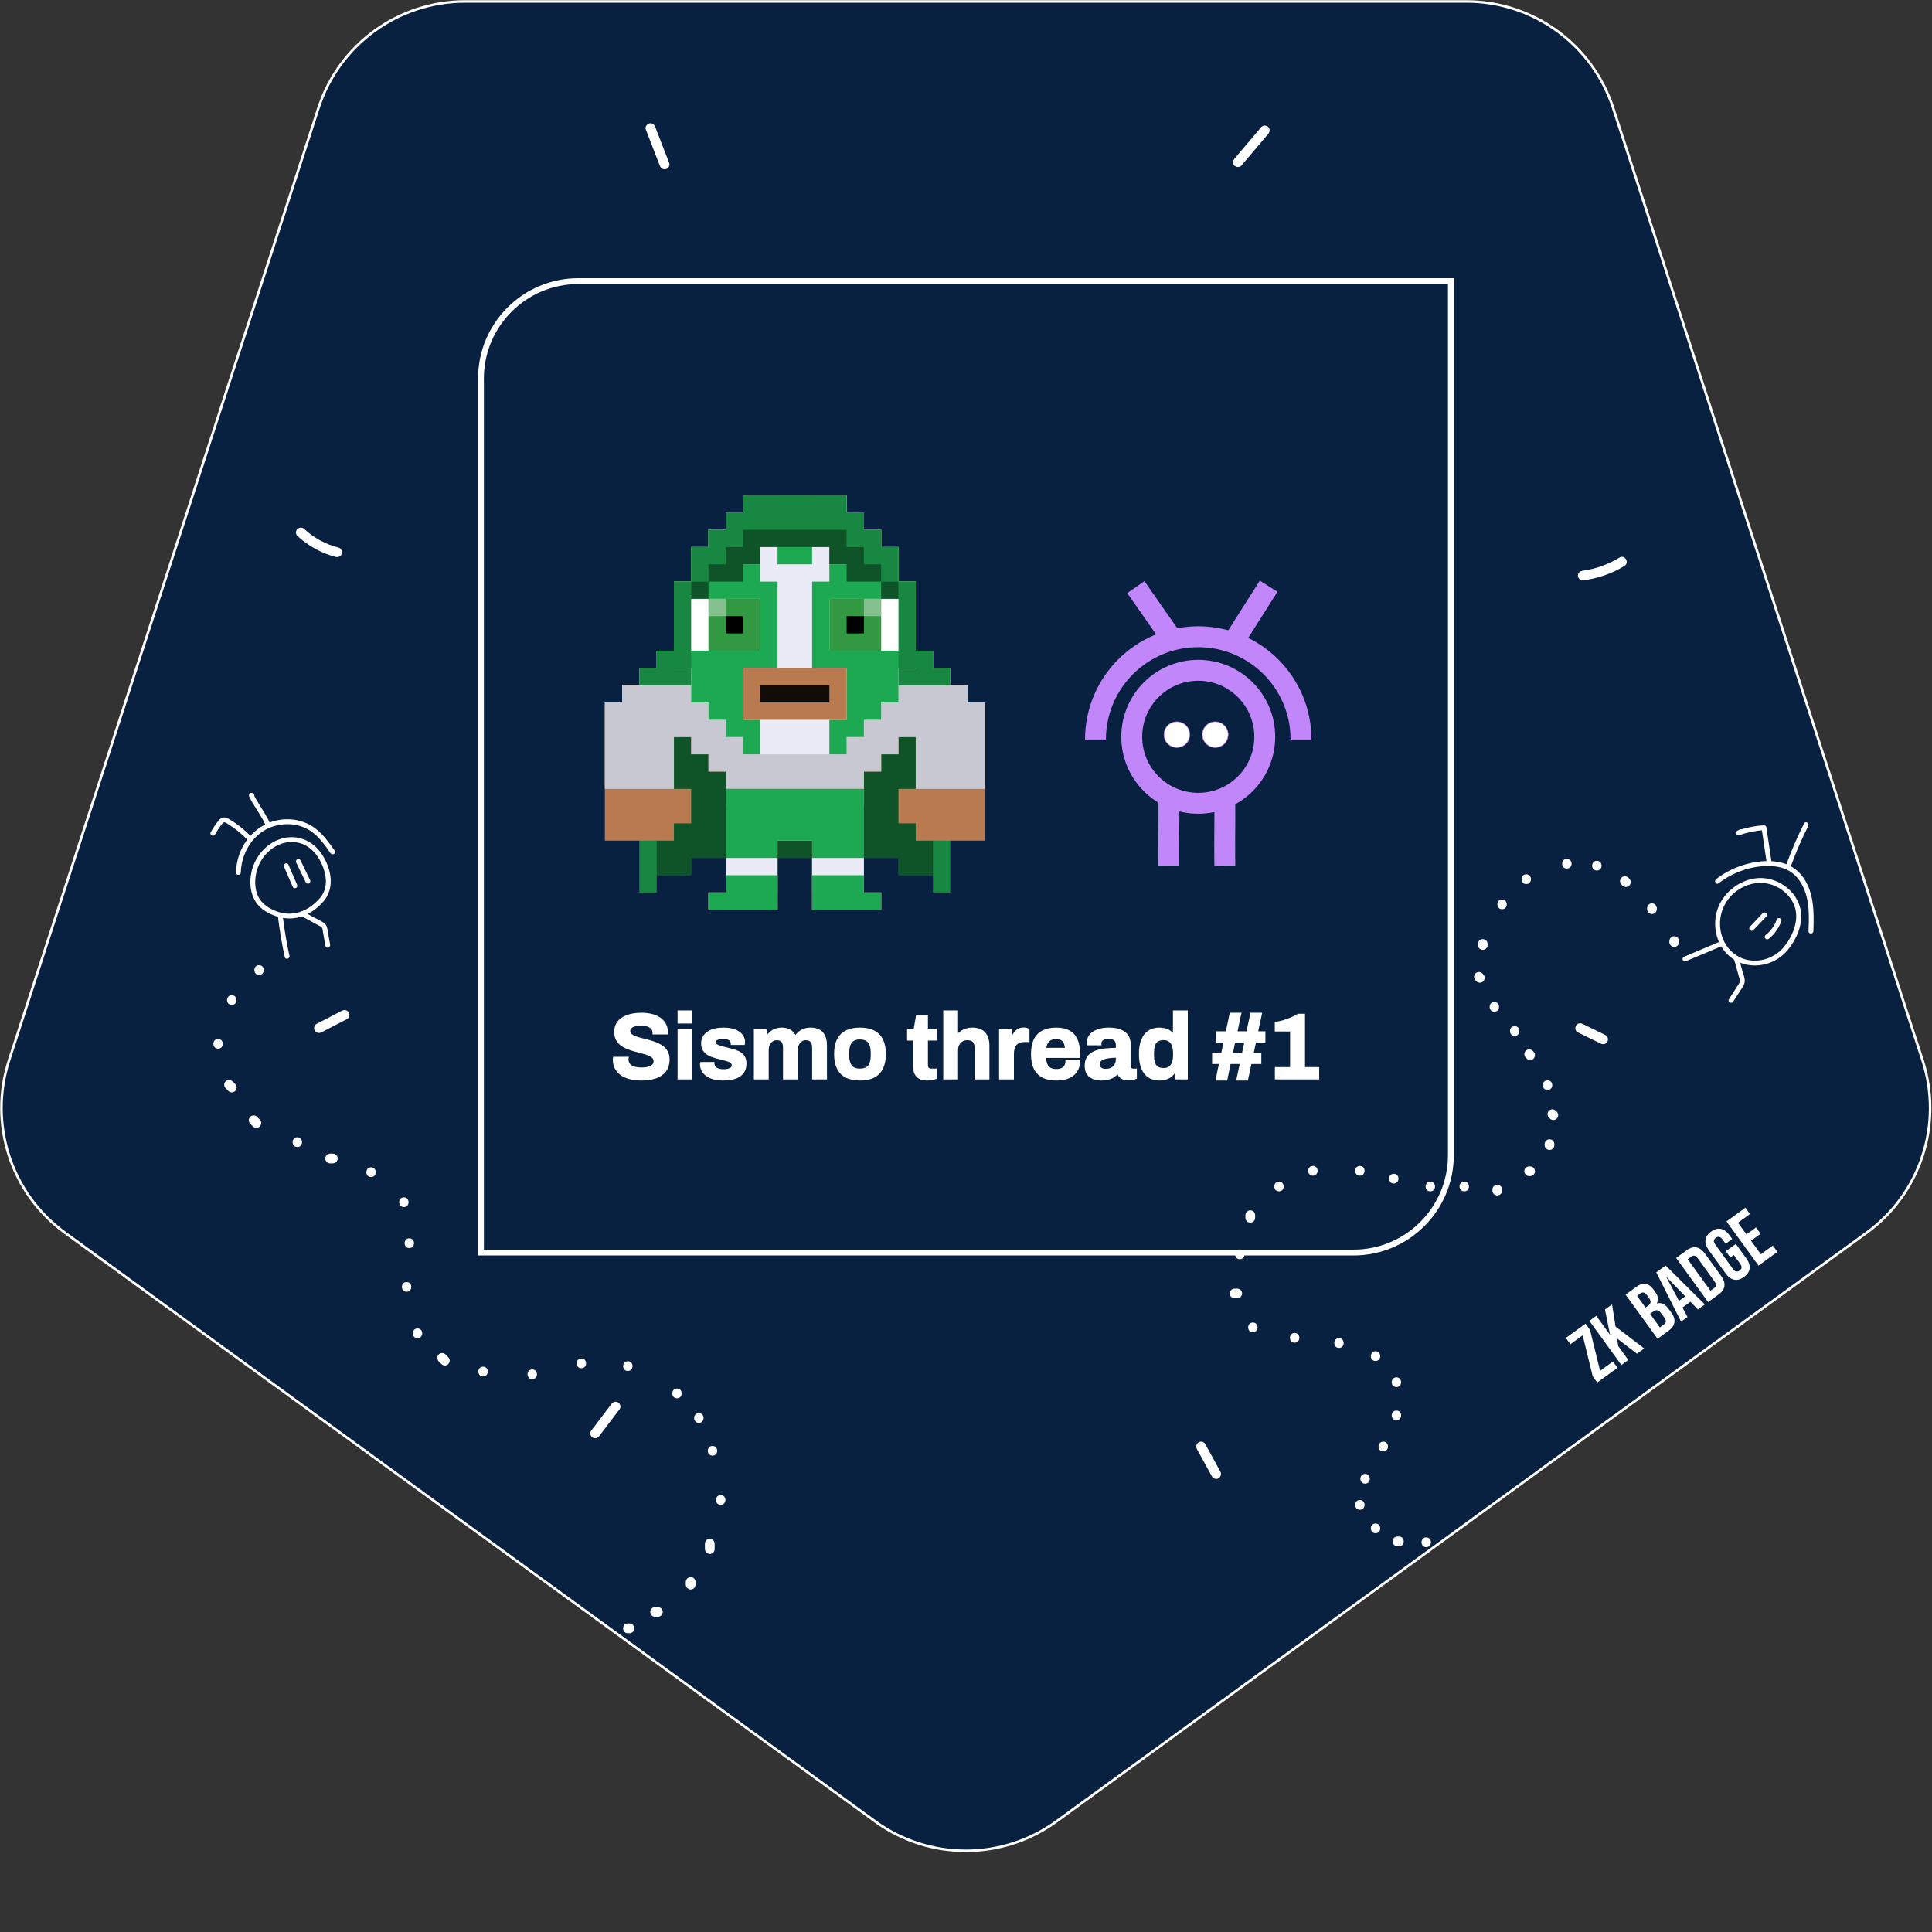 <svg xmlns="http://www.w3.org/2000/svg" xmlns:xlink="http://www.w3.org/1999/xlink" version="1.1" width="1000" height="1000" viewBox="0 0 1000 1000" xml:space="preserve">
<rect x="0" y="0" width="1000" height="1000" fill="#333333" stroke="none"/>
<desc>Created with Fabric.js 3.5.0</desc>
<defs>
</defs>
<rect x="0" y="0" width="100%" height="100%" fill="rgba(102,51,102,0)"/>
<g transform="matrix(1.109 0 0 1.109 499.889 479.362)" id="333686">
<g style="" vector-effect="non-scaling-stroke">
		<g transform="matrix(0.909 0 0 0.909 -59.242 -26.52)" id="927610">
<rect style="stroke: rgb(255,255,255); stroke-width: 1; stroke-dasharray: none; stroke-linecap: butt; stroke-dashoffset: 0; stroke-linejoin: miter; stroke-miterlimit: 10; is-custom-font: none; font-file-url: none; fill: rgb(192,138,255); fill-rule: nonzero; opacity: 1;" x="-172.935" y="-172.935" rx="0" ry="0" width="345.87" height="345.87"/>
</g>
		<g transform="matrix(0.909 0 0 0.909 0.004 0.004)" id="66899">
<path style="stroke: rgb(255,255,255); stroke-width: 1.3; stroke-dasharray: none; stroke-linecap: butt; stroke-dashoffset: 0; stroke-linejoin: miter; stroke-miterlimit: 10; is-custom-font: none; font-file-url: none; fill: rgb(9,33,65); fill-rule: nonzero; opacity: 1;" transform=" translate(-499.993, -479.999)" d="M 546.56 939.65 l 415.91 -302.18 c 27.77 -20.17 39.38 -55.93 28.78 -88.57 L 832.39 59.96 c -10.61 -32.64 -41.02 -54.74 -75.34 -54.74 H 242.95 c -34.32 0 -64.74 22.1 -75.34 54.74 L 8.74 548.9 c -10.61 32.64 1.01 68.4 28.78 88.57 l 415.91 302.18 c 27.77 20.17 65.36 20.17 93.13 0 Z" stroke-linecap="round"/>
</g>
		<g transform="matrix(0.909 0 0 0.909 0.063 -74.347)" id="181496">
<path style="stroke: rgb(255,255,255); stroke-width: 3; stroke-dasharray: none; stroke-linecap: butt; stroke-dashoffset: 0; stroke-linejoin: miter; stroke-miterlimit: 10; is-custom-font: none; font-file-url: none; fill: none; fill-rule: nonzero; opacity: 1;" transform=" translate(-500.06, -398.215)" d="M 749.06 597.6 c 0 27.61 -22.39 50 -50 50 H 251.06 V 198.83 c 0 -27.61 22.39 -50 50 -50 h 448 v 448.77 Z" stroke-linecap="round"/>
</g>
		<g transform="matrix(0.909 0 0 0.909 -168.216 230.497)" id="636564">
<path style="stroke: none; stroke-width: 1; stroke-dasharray: none; stroke-linecap: butt; stroke-dashoffset: 0; stroke-linejoin: miter; stroke-miterlimit: 4; is-custom-font: none; font-file-url: none; fill: rgb(255,255,255); fill-rule: nonzero; opacity: 1;" transform=" translate(-314.955, -733.545)" d="M 311.89 741.68 l 10.45 -13.75 c 0.79 -1.05 0.2 -2.84 -0.9 -3.42 c -1.32 -0.7 -2.57 -0.22 -3.42 0.9 l -10.45 13.75 c -0.79 1.05 -0.2 2.84 0.9 3.42 c 1.32 0.7 2.57 0.22 3.42 -0.9 h 0 Z" stroke-linecap="round"/>
</g>
		<g transform="matrix(0.909 0 0 0.909 113.338 249.301)" id="492611">
<path style="stroke: none; stroke-width: 1; stroke-dasharray: none; stroke-linecap: butt; stroke-dashoffset: 0; stroke-linejoin: miter; stroke-miterlimit: 4; is-custom-font: none; font-file-url: none; fill: rgb(255,255,255); fill-rule: nonzero; opacity: 1;" transform=" translate(-624.665, -754.23)" d="M 618.63 748.42 l 7.75 14.14 c 0.63 1.15 2.31 1.61 3.42 0.9 s 1.57 -2.19 0.9 -3.42 l -7.75 -14.14 c -0.63 -1.15 -2.31 -1.61 -3.42 -0.9 s -1.57 2.19 -0.9 3.42 h 0 Z" stroke-linecap="round"/>
</g>
		<g transform="matrix(0.909 0 0 0.909 292.116 50.215)" id="871463">
<path style="stroke: none; stroke-width: 1; stroke-dasharray: none; stroke-linecap: butt; stroke-dashoffset: 0; stroke-linejoin: miter; stroke-miterlimit: 4; is-custom-font: none; font-file-url: none; fill: rgb(255,255,255); fill-rule: nonzero; opacity: 1;" transform=" translate(-821.32, -535.235)" d="M 814.17 534.51 l 11.78 5.77 c 1.17 0.57 2.76 0.36 3.42 -0.9 c 0.59 -1.13 0.36 -2.81 -0.9 -3.42 l -11.78 -5.77 c -1.17 -0.57 -2.76 -0.36 -3.42 0.9 c -0.59 1.13 -0.36 2.81 0.9 3.42 h 0 Z" stroke-linecap="round"/>
</g>
		<g transform="matrix(0.909 0 0 0.909 -295.916 44.506)" id="12130">
<path style="stroke: none; stroke-width: 1; stroke-dasharray: none; stroke-linecap: butt; stroke-dashoffset: 0; stroke-linejoin: miter; stroke-miterlimit: 4; is-custom-font: none; font-file-url: none; fill: rgb(255,255,255); fill-rule: nonzero; opacity: 1;" transform=" translate(-174.485, -528.955)" d="M 169.19 534.51 l 13.11 -6.79 c 1.16 -0.6 1.6 -2.33 0.9 -3.42 c -0.76 -1.19 -2.18 -1.54 -3.42 -0.9 l -13.11 6.79 c -1.16 0.6 -1.6 2.33 -0.9 3.42 c 0.76 1.19 2.18 1.54 3.42 0.9 h 0 Z" stroke-linecap="round"/>
</g>
		<g transform="matrix(0.909 0 0 0.909 -301.874 -179.115)" id="944080">
<path style="stroke: none; stroke-width: 1; stroke-dasharray: none; stroke-linecap: butt; stroke-dashoffset: 0; stroke-linejoin: miter; stroke-miterlimit: 4; is-custom-font: none; font-file-url: none; fill: rgb(255,255,255); fill-rule: nonzero; opacity: 1;" transform=" translate(-167.931, -282.972)" d="M 177.91 285.64 c -6.55 -1.66 -12.58 -4.91 -17.52 -9.52 c -0.99 -0.92 -2.56 -0.98 -3.54 0 s -0.99 2.61 0 3.54 c 5.56 5.18 12.36 8.93 19.73 10.8 c 1.31 0.33 2.71 -0.43 3.08 -1.75 s -0.43 -2.74 -1.75 -3.08 h 0 Z" stroke-linecap="round"/>
</g>
		<g transform="matrix(0.909 0 0 0.909 -143.88 -363.971)" id="584779">
<path style="stroke: none; stroke-width: 1; stroke-dasharray: none; stroke-linecap: butt; stroke-dashoffset: 0; stroke-linejoin: miter; stroke-miterlimit: 4; is-custom-font: none; font-file-url: none; fill: rgb(255,255,255); fill-rule: nonzero; opacity: 1;" transform=" translate(-341.725, -79.63)" d="M 347.75 88.28 l -7.22 -18.63 c -0.49 -1.26 -1.68 -2.13 -3.08 -1.75 c -1.2 0.33 -2.24 1.81 -1.75 3.08 l 7.22 18.63 c 0.49 1.26 1.68 2.13 3.08 1.75 c 1.2 -0.33 2.24 -1.81 1.75 -3.08 h 0 Z" stroke-linecap="round"/>
</g>
		<g transform="matrix(0.909 0 0 0.909 297.095 -166.86)" id="87510">
<path style="stroke: none; stroke-width: 1; stroke-dasharray: none; stroke-linecap: butt; stroke-dashoffset: 0; stroke-linejoin: miter; stroke-miterlimit: 4; is-custom-font: none; font-file-url: none; fill: rgb(255,255,255); fill-rule: nonzero; opacity: 1;" transform=" translate(-826.797, -296.452)" d="M 816.77 302.51 c 7.58 -0.99 14.84 -3.44 21.37 -7.43 c 2.74 -1.67 0.23 -6 -2.52 -4.32 c -5.73 3.5 -12.18 5.88 -18.85 6.75 c -1.34 0.17 -2.5 1.02 -2.5 2.5 c 0 1.22 1.15 2.68 2.5 2.5 h 0 Z" stroke-linecap="round"/>
</g>
		<g transform="matrix(0.909 0 0 0.909 133.284 -363.971)" id="877436">
<path style="stroke: none; stroke-width: 1; stroke-dasharray: none; stroke-linecap: butt; stroke-dashoffset: 0; stroke-linejoin: miter; stroke-miterlimit: 4; is-custom-font: none; font-file-url: none; fill: rgb(255,255,255); fill-rule: nonzero; opacity: 1;" transform=" translate(-646.605, -79.63)" d="M 641.47 89.54 l 13.81 -16.28 c 0.87 -1.03 1.01 -2.53 0 -3.54 c -0.9 -0.9 -2.66 -1.03 -3.54 0 l -13.81 16.28 c -0.87 1.03 -1.01 2.53 0 3.54 c 0.9 0.9 2.66 1.03 3.54 0 h 0 Z" stroke-linecap="round"/>
</g>
		<g transform="matrix(0.909 0 0 0.909 -157.344 327.738)" id="250929">
<path style="stroke: none; stroke-width: 1; stroke-dasharray: none; stroke-linecap: butt; stroke-dashoffset: 0; stroke-linejoin: miter; stroke-miterlimit: 4; is-custom-font: none; font-file-url: none; fill: rgb(255,255,255); fill-rule: nonzero; opacity: 1;" transform=" translate(-326.915, -840.51)" d="M 326.49 843.01 h 0.85 c 3.22 0 3.22 -5 0 -5 h -0.85 c -3.22 0 -3.22 5 0 5 h 0.85 c 3.22 0 3.22 -5 0 -5 h -0.85 c -3.22 0 -3.22 5 0 5 h 0 Z" stroke-linecap="round"/>
</g>
		<g transform="matrix(0.909 0 0 0.909 -144.348 320.087)" id="93296">
<path style="stroke: none; stroke-width: 1; stroke-dasharray: none; stroke-linecap: butt; stroke-dashoffset: 0; stroke-linejoin: miter; stroke-miterlimit: 4; is-custom-font: none; font-file-url: none; fill: rgb(255,255,255); fill-rule: nonzero; opacity: 1;" transform=" translate(-341.21, -832.095)" d="M 340.51 834.59 h 1.4 c 0.34 0.01 0.67 -0.06 0.96 -0.22 c 0.31 -0.1 0.58 -0.27 0.8 -0.52 c 0.24 -0.23 0.42 -0.49 0.52 -0.8 c 0.16 -0.3 0.23 -0.62 0.22 -0.96 l -0.09 -0.66 c -0.12 -0.42 -0.33 -0.79 -0.64 -1.1 l -0.51 -0.39 c -0.39 -0.23 -0.81 -0.34 -1.26 -0.34 h -1.4 c -0.34 -0.01 -0.67 0.06 -0.96 0.22 c -0.31 0.1 -0.58 0.27 -0.8 0.52 c -0.24 0.23 -0.42 0.49 -0.52 0.8 c -0.16 0.3 -0.23 0.62 -0.22 0.96 l 0.09 0.66 c 0.12 0.42 0.33 0.79 0.64 1.1 l 0.51 0.39 c 0.39 0.23 0.81 0.34 1.26 0.34 h 0 Z" stroke-linecap="round"/>
</g>
		<g transform="matrix(0.909 0 0 0.909 -128.407 306.701)" id="252982">
<path style="stroke: none; stroke-width: 1; stroke-dasharray: none; stroke-linecap: butt; stroke-dashoffset: 0; stroke-linejoin: miter; stroke-miterlimit: 4; is-custom-font: none; font-file-url: none; fill: rgb(255,255,255); fill-rule: nonzero; opacity: 1;" transform=" translate(-358.745, -817.37)" d="M 361.24 818.07 v -1.4 c 0.01 -0.34 -0.06 -0.67 -0.22 -0.96 c -0.1 -0.31 -0.27 -0.58 -0.52 -0.8 c -0.23 -0.24 -0.49 -0.42 -0.8 -0.52 c -0.3 -0.16 -0.62 -0.23 -0.96 -0.22 l -0.66 0.09 c -0.42 0.12 -0.79 0.33 -1.1 0.64 l -0.39 0.51 c -0.23 0.39 -0.34 0.81 -0.34 1.26 v 1.4 c -0.01 0.34 0.06 0.67 0.22 0.96 c 0.1 0.31 0.27 0.58 0.52 0.8 c 0.23 0.24 0.49 0.42 0.8 0.52 c 0.3 0.16 0.62 0.23 0.96 0.22 l 0.66 -0.09 c 0.42 -0.12 0.79 -0.33 1.1 -0.64 l 0.39 -0.51 c 0.23 -0.39 0.34 -0.81 0.34 -1.26 h 0 Z" stroke-linecap="round"/>
</g>
		<g transform="matrix(0.909 0 0 0.909 -119.484 289.492)" id="947041">
<path style="stroke: none; stroke-width: 1; stroke-dasharray: none; stroke-linecap: butt; stroke-dashoffset: 0; stroke-linejoin: miter; stroke-miterlimit: 4; is-custom-font: none; font-file-url: none; fill: rgb(255,255,255); fill-rule: nonzero; opacity: 1;" transform=" translate(-368.56, -798.44)" d="M 371.06 799.84 v -2.8 c 0.01 -0.34 -0.06 -0.67 -0.22 -0.96 c -0.1 -0.31 -0.27 -0.58 -0.52 -0.8 c -0.23 -0.24 -0.49 -0.42 -0.8 -0.52 c -0.3 -0.16 -0.62 -0.23 -0.96 -0.22 c -0.65 0.03 -1.32 0.24 -1.77 0.73 s -0.73 1.09 -0.73 1.77 v 2.8 c -0.01 0.34 0.06 0.67 0.22 0.96 c 0.1 0.31 0.27 0.58 0.52 0.8 c 0.23 0.24 0.49 0.42 0.8 0.52 c 0.3 0.16 0.62 0.23 0.96 0.22 c 0.65 -0.03 1.32 -0.24 1.77 -0.73 s 0.73 -1.09 0.73 -1.77 h 0 Z" stroke-linecap="round"/>
</g>
		<g transform="matrix(0.909 0 0 0.909 -114.385 267.819)" id="524277">
<path style="stroke: none; stroke-width: 1; stroke-dasharray: none; stroke-linecap: butt; stroke-dashoffset: 0; stroke-linejoin: miter; stroke-miterlimit: 4; is-custom-font: none; font-file-url: none; fill: rgb(255,255,255); fill-rule: nonzero; opacity: 1;" transform=" translate(-374.17, -774.6)" d="M 374.17 777.1 c 3.22 0 3.22 -5 0 -5 s -3.22 5 0 5 h 0 Z" stroke-linecap="round"/>
</g>
		<g transform="matrix(0.909 0 0 0.909 -118.212 244.874)" id="944145">
<path style="stroke: none; stroke-width: 1; stroke-dasharray: none; stroke-linecap: butt; stroke-dashoffset: 0; stroke-linejoin: miter; stroke-miterlimit: 4; is-custom-font: none; font-file-url: none; fill: rgb(255,255,255); fill-rule: nonzero; opacity: 1;" transform=" translate(-369.96, -749.36)" d="M 369.96 751.86 c 3.22 0 3.22 -5 0 -5 s -3.22 5 0 5 h 0 Z" stroke-linecap="round"/>
</g>
		<g transform="matrix(0.909 0 0 0.909 -124.585 229.574)" id="196398">
<path style="stroke: none; stroke-width: 1; stroke-dasharray: none; stroke-linecap: butt; stroke-dashoffset: 0; stroke-linejoin: miter; stroke-miterlimit: 4; is-custom-font: none; font-file-url: none; fill: rgb(255,255,255); fill-rule: nonzero; opacity: 1;" transform=" translate(-362.95, -732.53)" d="M 362.95 735.03 c 3.22 0 3.22 -5 0 -5 s -3.22 5 0 5 h 0 Z" stroke-linecap="round"/>
</g>
		<g transform="matrix(0.909 0 0 0.909 -134.785 218.101)" id="490585">
<path style="stroke: none; stroke-width: 1; stroke-dasharray: none; stroke-linecap: butt; stroke-dashoffset: 0; stroke-linejoin: miter; stroke-miterlimit: 4; is-custom-font: none; font-file-url: none; fill: rgb(255,255,255); fill-rule: nonzero; opacity: 1;" transform=" translate(-351.73, -719.91)" d="M 351.73 722.41 c 3.22 0 3.22 -5 0 -5 s -3.22 5 0 5 h 0 Z" stroke-linecap="round"/>
</g>
		<g transform="matrix(0.909 0 0 0.909 -157.73 205.347)" id="820422">
<path style="stroke: none; stroke-width: 1; stroke-dasharray: none; stroke-linecap: butt; stroke-dashoffset: 0; stroke-linejoin: miter; stroke-miterlimit: 4; is-custom-font: none; font-file-url: none; fill: rgb(255,255,255); fill-rule: nonzero; opacity: 1;" transform=" translate(-326.49, -705.88)" d="M 326.49 708.38 c 3.22 0 3.22 -5 0 -5 s -3.22 5 0 5 h 0 Z" stroke-linecap="round"/>
</g>
		<g transform="matrix(0.909 0 0 0.909 -179.403 204.074)" id="258081">
<path style="stroke: none; stroke-width: 1; stroke-dasharray: none; stroke-linecap: butt; stroke-dashoffset: 0; stroke-linejoin: miter; stroke-miterlimit: 4; is-custom-font: none; font-file-url: none; fill: rgb(255,255,255); fill-rule: nonzero; opacity: 1;" transform=" translate(-302.65, -704.48)" d="M 302.65 706.98 c 3.22 0 3.22 -5 0 -5 s -3.22 5 0 5 h 0 Z" stroke-linecap="round"/>
</g>
		<g transform="matrix(0.909 0 0 0.909 -202.348 209.174)" id="87699">
<path style="stroke: none; stroke-width: 1; stroke-dasharray: none; stroke-linecap: butt; stroke-dashoffset: 0; stroke-linejoin: miter; stroke-miterlimit: 4; is-custom-font: none; font-file-url: none; fill: rgb(255,255,255); fill-rule: nonzero; opacity: 1;" transform=" translate(-277.41, -710.09)" d="M 277.41 712.59 c 3.22 0 3.22 -5 0 -5 s -3.22 5 0 5 h 0 Z" stroke-linecap="round"/>
</g>
		<g transform="matrix(0.909 0 0 0.909 -225.293 207.901)" id="851065">
<path style="stroke: none; stroke-width: 1; stroke-dasharray: none; stroke-linecap: butt; stroke-dashoffset: 0; stroke-linejoin: miter; stroke-miterlimit: 4; is-custom-font: none; font-file-url: none; fill: rgb(255,255,255); fill-rule: nonzero; opacity: 1;" transform=" translate(-252.17, -708.69)" d="M 252.17 711.19 c 3.22 0 3.22 -5 0 -5 s -3.22 5 0 5 h 0 Z" stroke-linecap="round"/>
</g>
		<g transform="matrix(0.909 0 0 0.909 -243.775 202.16)" id="991756">
<path style="stroke: none; stroke-width: 1; stroke-dasharray: none; stroke-linecap: butt; stroke-dashoffset: 0; stroke-linejoin: miter; stroke-miterlimit: 4; is-custom-font: none; font-file-url: none; fill: rgb(255,255,255); fill-rule: nonzero; opacity: 1;" transform=" translate(-231.84, -702.375)" d="M 234.3 701.31 l -1.4 -1.4 c -0.23 -0.24 -0.49 -0.42 -0.8 -0.52 c -0.3 -0.16 -0.62 -0.23 -0.96 -0.22 c -0.34 -0.01 -0.67 0.06 -0.96 0.22 c -0.31 0.1 -0.58 0.27 -0.8 0.52 l -0.39 0.51 c -0.23 0.39 -0.34 0.81 -0.34 1.26 l 0.09 0.66 c 0.12 0.42 0.33 0.79 0.64 1.1 l 1.4 1.4 c 0.23 0.24 0.49 0.42 0.8 0.52 c 0.3 0.16 0.62 0.23 0.96 0.22 c 0.34 0.01 0.67 -0.06 0.96 -0.22 c 0.31 -0.1 0.58 -0.27 0.8 -0.52 l 0.39 -0.51 c 0.23 -0.39 0.34 -0.81 0.34 -1.26 l -0.09 -0.66 c -0.12 -0.42 -0.33 -0.79 -0.64 -1.1 h 0 Z" stroke-linecap="round"/>
</g>
		<g transform="matrix(0.909 0 0 0.909 -255.893 190.056)" id="5609">
<path style="stroke: none; stroke-width: 1; stroke-dasharray: none; stroke-linecap: butt; stroke-dashoffset: 0; stroke-linejoin: miter; stroke-miterlimit: 4; is-custom-font: none; font-file-url: none; fill: rgb(255,255,255); fill-rule: nonzero; opacity: 1;" transform=" translate(-218.51, -689.06)" d="M 218.51 691.56 c 3.22 0 3.22 -5 0 -5 s -3.22 5 0 5 h 0 Z" stroke-linecap="round"/>
</g>
		<g transform="matrix(0.909 0 0 0.909 -260.993 168.383)" id="125035">
<path style="stroke: none; stroke-width: 1; stroke-dasharray: none; stroke-linecap: butt; stroke-dashoffset: 0; stroke-linejoin: miter; stroke-miterlimit: 4; is-custom-font: none; font-file-url: none; fill: rgb(255,255,255); fill-rule: nonzero; opacity: 1;" transform=" translate(-212.9, -665.22)" d="M 212.9 667.72 c 3.22 0 3.22 -5 0 -5 s -3.22 5 0 5 h 0 Z" stroke-linecap="round"/>
</g>
		<g transform="matrix(0.909 0 0 0.909 -259.721 147.983)" id="2062">
<path style="stroke: none; stroke-width: 1; stroke-dasharray: none; stroke-linecap: butt; stroke-dashoffset: 0; stroke-linejoin: miter; stroke-miterlimit: 4; is-custom-font: none; font-file-url: none; fill: rgb(255,255,255); fill-rule: nonzero; opacity: 1;" transform=" translate(-214.3, -642.78)" d="M 214.3 645.28 c 3.22 0 3.22 -5 0 -5 s -3.22 5 0 5 h 0 Z" stroke-linecap="round"/>
</g>
		<g transform="matrix(0.909 0 0 0.909 -262.266 128.856)" id="850047">
<path style="stroke: none; stroke-width: 1; stroke-dasharray: none; stroke-linecap: butt; stroke-dashoffset: 0; stroke-linejoin: miter; stroke-miterlimit: 4; is-custom-font: none; font-file-url: none; fill: rgb(255,255,255); fill-rule: nonzero; opacity: 1;" transform=" translate(-211.5, -621.74)" d="M 211.5 624.24 c 3.22 0 3.22 -5 0 -5 s -3.22 5 0 5 h 0 Z" stroke-linecap="round"/>
</g>
		<g transform="matrix(0.909 0 0 0.909 -277.566 114.838)" id="293686">
<path style="stroke: none; stroke-width: 1; stroke-dasharray: none; stroke-linecap: butt; stroke-dashoffset: 0; stroke-linejoin: miter; stroke-miterlimit: 4; is-custom-font: none; font-file-url: none; fill: rgb(255,255,255); fill-rule: nonzero; opacity: 1;" transform=" translate(-194.67, -606.32)" d="M 194.67 608.82 c 3.22 0 3.22 -5 0 -5 s -3.22 5 0 5 h 0 Z" stroke-linecap="round"/>
</g>
		<g transform="matrix(0.909 0 0 0.909 -296.048 108.46)" id="433241">
<path style="stroke: none; stroke-width: 1; stroke-dasharray: none; stroke-linecap: butt; stroke-dashoffset: 0; stroke-linejoin: miter; stroke-miterlimit: 4; is-custom-font: none; font-file-url: none; fill: rgb(255,255,255); fill-rule: nonzero; opacity: 1;" transform=" translate(-174.34, -599.305)" d="M 175.04 596.81 h -1.4 c -0.34 -0.01 -0.67 0.06 -0.96 0.22 c -0.31 0.1 -0.58 0.27 -0.8 0.52 c -0.24 0.23 -0.42 0.49 -0.52 0.8 c -0.16 0.3 -0.23 0.62 -0.22 0.96 l 0.09 0.66 c 0.12 0.42 0.33 0.79 0.64 1.1 l 0.51 0.39 c 0.39 0.23 0.81 0.34 1.26 0.34 h 1.4 c 0.34 0.01 0.67 -0.06 0.96 -0.22 c 0.31 -0.1 0.58 -0.27 0.8 -0.52 c 0.24 -0.23 0.42 -0.49 0.52 -0.8 c 0.16 -0.3 0.23 -0.62 0.22 -0.96 l -0.09 -0.66 c -0.12 -0.42 -0.33 -0.79 -0.64 -1.1 l -0.51 -0.39 c -0.39 -0.23 -0.81 -0.34 -1.26 -0.34 h 0 Z" stroke-linecap="round"/>
</g>
		<g transform="matrix(0.909 0 0 0.909 -311.985 100.81)" id="897010">
<path style="stroke: none; stroke-width: 1; stroke-dasharray: none; stroke-linecap: butt; stroke-dashoffset: 0; stroke-linejoin: miter; stroke-miterlimit: 4; is-custom-font: none; font-file-url: none; fill: rgb(255,255,255); fill-rule: nonzero; opacity: 1;" transform=" translate(-156.81, -590.89)" d="M 156.81 593.39 c 3.22 0 3.22 -5 0 -5 s -3.22 5 0 5 h 0 Z" stroke-linecap="round"/>
</g>
		<g transform="matrix(0.909 0 0 0.909 -331.739 91.251)" id="53049">
<path style="stroke: none; stroke-width: 1; stroke-dasharray: none; stroke-linecap: butt; stroke-dashoffset: 0; stroke-linejoin: miter; stroke-miterlimit: 4; is-custom-font: none; font-file-url: none; fill: rgb(255,255,255); fill-rule: nonzero; opacity: 1;" transform=" translate(-135.08, -580.375)" d="M 137.54 579.31 l -1.4 -1.4 c -0.23 -0.24 -0.49 -0.42 -0.8 -0.52 c -0.3 -0.16 -0.62 -0.23 -0.96 -0.22 c -0.34 -0.01 -0.67 0.06 -0.96 0.22 c -0.31 0.1 -0.58 0.27 -0.8 0.52 l -0.39 0.51 c -0.23 0.39 -0.34 0.81 -0.34 1.26 l 0.09 0.66 c 0.12 0.42 0.33 0.79 0.64 1.1 l 1.4 1.4 c 0.23 0.24 0.49 0.42 0.8 0.52 c 0.3 0.16 0.62 0.23 0.96 0.22 c 0.34 0.01 0.67 -0.06 0.96 -0.22 c 0.31 -0.1 0.58 -0.27 0.8 -0.52 l 0.39 -0.51 c 0.23 -0.39 0.34 -0.81 0.34 -1.26 l -0.09 -0.66 c -0.12 -0.42 -0.33 -0.79 -0.64 -1.1 h 0 Z" stroke-linecap="round"/>
</g>
		<g transform="matrix(0.909 0 0 0.909 -343.212 74.678)" id="246451">
<path style="stroke: none; stroke-width: 1; stroke-dasharray: none; stroke-linecap: butt; stroke-dashoffset: 0; stroke-linejoin: miter; stroke-miterlimit: 4; is-custom-font: none; font-file-url: none; fill: rgb(255,255,255); fill-rule: nonzero; opacity: 1;" transform=" translate(-122.46, -562.145)" d="M 124.92 561.08 l -1.4 -1.4 c -0.23 -0.24 -0.49 -0.42 -0.8 -0.52 c -0.3 -0.16 -0.62 -0.23 -0.96 -0.22 c -0.34 -0.01 -0.67 0.06 -0.96 0.22 c -0.31 0.1 -0.58 0.27 -0.8 0.52 l -0.39 0.51 c -0.23 0.39 -0.34 0.81 -0.34 1.26 l 0.09 0.66 c 0.12 0.42 0.33 0.79 0.64 1.1 l 1.4 1.4 c 0.23 0.24 0.49 0.42 0.8 0.52 c 0.3 0.16 0.62 0.23 0.96 0.22 c 0.34 0.01 0.67 -0.06 0.96 -0.22 c 0.31 -0.1 0.58 -0.27 0.8 -0.52 l 0.39 -0.51 c 0.23 -0.39 0.34 -0.81 0.34 -1.26 l -0.09 -0.66 c -0.12 -0.42 -0.33 -0.79 -0.64 -1.1 h 0 Z" stroke-linecap="round"/>
</g>
		<g transform="matrix(0.909 0 0 0.909 -348.957 54.919)" id="808185">
<path style="stroke: none; stroke-width: 1; stroke-dasharray: none; stroke-linecap: butt; stroke-dashoffset: 0; stroke-linejoin: miter; stroke-miterlimit: 4; is-custom-font: none; font-file-url: none; fill: rgb(255,255,255); fill-rule: nonzero; opacity: 1;" transform=" translate(-116.14, -540.41)" d="M 116.14 542.91 c 3.22 0 3.22 -5 0 -5 s -3.22 5 0 5 h 0 Z" stroke-linecap="round"/>
</g>
		<g transform="matrix(0.909 0 0 0.909 -342.584 34.519)" id="77763">
<path style="stroke: none; stroke-width: 1; stroke-dasharray: none; stroke-linecap: butt; stroke-dashoffset: 0; stroke-linejoin: miter; stroke-miterlimit: 4; is-custom-font: none; font-file-url: none; fill: rgb(255,255,255); fill-rule: nonzero; opacity: 1;" transform=" translate(-123.15, -517.97)" d="M 123.15 520.47 c 3.22 0 3.22 -5 0 -5 s -3.22 5 0 5 h 0 Z" stroke-linecap="round"/>
</g>
		<g transform="matrix(0.909 0 0 0.909 -329.839 20.501)" id="912716">
<path style="stroke: none; stroke-width: 1; stroke-dasharray: none; stroke-linecap: butt; stroke-dashoffset: 0; stroke-linejoin: miter; stroke-miterlimit: 4; is-custom-font: none; font-file-url: none; fill: rgb(255,255,255); fill-rule: nonzero; opacity: 1;" transform=" translate(-137.17, -502.55)" d="M 137.17 505.05 c 3.22 0 3.22 -5 0 -5 s -3.22 5 0 5 h 0 Z" stroke-linecap="round"/>
</g>
		<g transform="matrix(0.909 0 0 0.909 -315.142 -22.552)" id="864232">
<path style="stroke: none; stroke-width: 1; stroke-dasharray: none; stroke-linecap: butt; stroke-dashoffset: 0; stroke-linejoin: miter; stroke-miterlimit: 4; is-custom-font: none; font-file-url: none; fill: rgb(255,255,255); fill-rule: nonzero; opacity: 1;" transform=" translate(-153.337, -455.191)" d="M 170.38 467.14 c 3.52 -4.28 4.29 -9.57 3.03 -14.89 c -1.04 -4.38 -3.2 -8.71 -6.26 -12.03 c -4.66 -5.05 -11.61 -7.08 -18.23 -5.21 s -11.93 7.11 -14.49 13.45 c -1.52 3.77 -2.07 7.99 -1.53 12.02 c 0.71 5.24 3.43 9.52 8.02 12.19 s 10.21 4.1 15.69 3.03 s 10.2 -4.4 13.77 -8.57 c 1.04 -1.22 -0.72 -2.99 -1.77 -1.77 c -2.88 3.36 -6.46 6.15 -10.73 7.45 s -8.35 0.95 -12.28 -0.61 c -4.5 -1.78 -8.27 -4.7 -9.68 -9.48 c -1.09 -3.7 -0.9 -7.75 0.17 -11.44 c 1.67 -5.74 5.81 -10.72 11.33 -13.11 c 5.19 -2.24 11.18 -1.73 15.71 1.73 c 3.31 2.53 5.61 6.3 7.02 10.17 c 1.87 5.13 2.1 10.87 -1.53 15.29 c -1.02 1.23 0.74 3.01 1.77 1.77 Z" stroke-linecap="round"/>
</g>
		<g transform="matrix(0.909 0 0 0.909 -309.266 -25.562)" id="175845">
<path style="stroke: none; stroke-width: 1; stroke-dasharray: none; stroke-linecap: butt; stroke-dashoffset: 0; stroke-linejoin: miter; stroke-miterlimit: 4; is-custom-font: none; font-file-url: none; fill: rgb(255,255,255); fill-rule: nonzero; opacity: 1;" transform=" translate(-159.8, -451.88)" d="M 156.26 447.42 l 4.92 10.18 c 0.29 0.61 1.16 0.77 1.71 0.45 c 0.62 -0.36 0.74 -1.1 0.45 -1.71 l -4.92 -10.18 c -0.29 -0.61 -1.16 -0.77 -1.71 -0.45 c -0.62 0.36 -0.74 1.1 -0.45 1.71 h 0 Z" stroke-linecap="round"/>
</g>
		<g transform="matrix(0.909 0 0 0.909 -315.135 -23.494)" id="738408">
<path style="stroke: none; stroke-width: 1; stroke-dasharray: none; stroke-linecap: butt; stroke-dashoffset: 0; stroke-linejoin: miter; stroke-miterlimit: 4; is-custom-font: none; font-file-url: none; fill: rgb(255,255,255); fill-rule: nonzero; opacity: 1;" transform=" translate(-153.345, -454.155)" d="M 150.04 449.63 l 4.45 10.31 c 0.27 0.62 1.18 0.76 1.71 0.45 c 0.64 -0.37 0.72 -1.09 0.45 -1.71 l -4.45 -10.31 c -0.27 -0.62 -1.18 -0.76 -1.71 -0.45 c -0.64 0.37 -0.72 1.09 -0.45 1.71 h 0 Z" stroke-linecap="round"/>
</g>
		<g transform="matrix(0.909 0 0 0.909 -317.463 -36.905)" id="210994">
<path style="stroke: none; stroke-width: 1; stroke-dasharray: none; stroke-linecap: butt; stroke-dashoffset: 0; stroke-linejoin: miter; stroke-miterlimit: 4; is-custom-font: none; font-file-url: none; fill: rgb(255,255,255); fill-rule: nonzero; opacity: 1;" transform=" translate(-150.783, -439.403)" d="M 127.8 452.47 c 0.21 -8.31 4.34 -16.62 11.4 -21.2 s 17.12 -4.98 24.34 -0.17 c 4.33 2.89 7.38 7.28 10.33 11.48 c 0.92 1.31 3.09 0.06 2.16 -1.26 c -2.89 -4.12 -5.85 -8.31 -9.88 -11.41 c -3.8 -2.92 -8.43 -4.51 -13.21 -4.75 c -9.46 -0.48 -18.24 4.44 -23.21 12.41 c -2.78 4.46 -4.28 9.65 -4.42 14.9 c -0.04 1.61 2.46 1.61 2.5 0 h 0 Z" stroke-linecap="round"/>
</g>
		<g transform="matrix(0.909 0 0 0.909 -318.368 4.563)" id="40064">
<path style="stroke: none; stroke-width: 1; stroke-dasharray: none; stroke-linecap: butt; stroke-dashoffset: 0; stroke-linejoin: miter; stroke-miterlimit: 4; is-custom-font: none; font-file-url: none; fill: rgb(255,255,255); fill-rule: nonzero; opacity: 1;" transform=" translate(-149.788, -485.018)" d="M 146.79 474.47 c 0.83 7.19 2.01 14.33 3.56 21.39 c 0.35 1.57 2.76 0.91 2.41 -0.66 c -1.51 -6.85 -2.67 -13.76 -3.47 -20.73 c -0.18 -1.58 -2.68 -1.6 -2.5 0 h 0 Z" stroke-linecap="round"/>
</g>
		<g transform="matrix(0.909 0 0 0.909 -303.779 1.578)" id="577117">
<path style="stroke: none; stroke-width: 1; stroke-dasharray: none; stroke-linecap: butt; stroke-dashoffset: 0; stroke-linejoin: miter; stroke-miterlimit: 4; is-custom-font: none; font-file-url: none; fill: rgb(255,255,255); fill-rule: nonzero; opacity: 1;" transform=" translate(-165.836, -481.735)" d="M 158.64 474.71 c 3.31 1.8 6.65 3.57 9.94 5.4 c 0.7 0.39 1 0.71 1.16 1.51 c 0.19 0.93 0.33 1.87 0.49 2.81 l 1 5.74 c 0.28 1.58 2.69 0.91 2.41 -0.66 l -1.06 -6.06 c -0.33 -1.88 -0.38 -3.89 -2.08 -5.08 c -1.58 -1.11 -3.44 -1.92 -5.14 -2.84 l -5.47 -2.97 c -1.41 -0.77 -2.68 1.39 -1.26 2.16 h 0 Z" stroke-linecap="round"/>
</g>
		<g transform="matrix(0.909 0 0 0.909 -343.095 -45.505)" id="42245">
<path style="stroke: none; stroke-width: 1; stroke-dasharray: none; stroke-linecap: butt; stroke-dashoffset: 0; stroke-linejoin: miter; stroke-miterlimit: 4; is-custom-font: none; font-file-url: none; fill: rgb(255,255,255); fill-rule: nonzero; opacity: 1;" transform=" translate(-122.588, -429.943)" d="M 132.62 433.56 c -3.19 -3.26 -6.81 -6.13 -10.74 -8.45 c -0.9 -0.53 -1.85 -1.03 -2.93 -0.91 s -1.88 0.78 -2.53 1.57 c -1.55 1.84 -2.88 3.9 -4.07 5.99 c -0.79 1.4 1.36 2.66 2.16 1.26 c 0.98 -1.73 2.07 -3.41 3.29 -4.99 c 0.43 -0.56 1 -1.53 1.82 -1.29 s 1.64 0.91 2.37 1.36 c 3.24 2.05 6.2 4.49 8.88 7.23 c 1.13 1.15 2.89 -0.62 1.77 -1.77 h 0 Z" stroke-linecap="round"/>
</g>
		<g transform="matrix(0.909 0 0 0.909 -329.543 -54.196)" id="334086">
<path style="stroke: none; stroke-width: 1; stroke-dasharray: none; stroke-linecap: butt; stroke-dashoffset: 0; stroke-linejoin: miter; stroke-miterlimit: 4; is-custom-font: none; font-file-url: none; fill: rgb(255,255,255); fill-rule: nonzero; opacity: 1;" transform=" translate(-137.496, -420.383)" d="M 142.94 427.63 c -1.51 -3.64 -3.73 -6.86 -5.76 -10.21 c -0.56 -0.93 -1.13 -1.87 -1.67 -2.81 c -0.28 -0.48 -0.55 -0.97 -0.81 -1.47 c -0.09 -0.18 -0.19 -0.36 -0.26 -0.54 c 0.04 0.09 0.05 0.23 0.04 0.07 c -0.02 -0.27 -0.03 0.47 -0.03 0.47 l -0.32 0.55 h 0.01 l -0.55 0.31 h -0.65 c -0.22 -0.05 -0.23 -0.09 -0.37 -0.21 c 1.22 1.03 3 -0.73 1.77 -1.77 c -0.66 -0.55 -1.66 -0.73 -2.18 0.15 c -0.35 0.6 -0.11 1.2 0.15 1.76 c 0.55 1.2 1.26 2.34 1.94 3.47 c 2.14 3.58 4.67 7.02 6.28 10.89 c 0.26 0.62 0.83 1.07 1.54 0.87 c 0.59 -0.16 1.13 -0.91 0.87 -1.54 h 0 Z" stroke-linecap="round"/>
</g>
		<g transform="matrix(0.909 0 0 0.909 201.829 287.165)" id="631323">
<path style="stroke: none; stroke-width: 1; stroke-dasharray: none; stroke-linecap: butt; stroke-dashoffset: 0; stroke-linejoin: miter; stroke-miterlimit: 4; is-custom-font: none; font-file-url: none; fill: rgb(255,255,255); fill-rule: nonzero; opacity: 1;" transform=" translate(-722.005, -795.88)" d="M 722.41 793.38 h -0.81 c -3.22 0 -3.22 5 0 5 h 0.81 c 3.22 0 3.22 -5 0 -5 h -0.81 c -3.22 0 -3.22 5 0 5 h 0.81 c 3.22 0 3.22 -5 0 -5 h 0 Z" stroke-linecap="round"/>
</g>
		<g transform="matrix(0.909 0 0 0.909 191.234 281.074)" id="565996">
<path style="stroke: none; stroke-width: 1; stroke-dasharray: none; stroke-linecap: butt; stroke-dashoffset: 0; stroke-linejoin: miter; stroke-miterlimit: 4; is-custom-font: none; font-file-url: none; fill: rgb(255,255,255); fill-rule: nonzero; opacity: 1;" transform=" translate(-710.35, -789.18)" d="M 710.35 791.68 c 3.22 0 3.22 -5 0 -5 s -3.22 5 0 5 h 0 Z" stroke-linecap="round"/>
</g>
		<g transform="matrix(0.909 0 0 0.909 183.925 270.11)" id="53893">
<path style="stroke: none; stroke-width: 1; stroke-dasharray: none; stroke-linecap: butt; stroke-dashoffset: 0; stroke-linejoin: miter; stroke-miterlimit: 4; is-custom-font: none; font-file-url: none; fill: rgb(255,255,255); fill-rule: nonzero; opacity: 1;" transform=" translate(-702.31, -777.12)" d="M 702.31 779.62 c 3.22 0 3.22 -5 0 -5 s -3.22 5 0 5 h 0 Z" stroke-linecap="round"/>
</g>
		<g transform="matrix(0.909 0 0 0.909 186.361 257.928)" id="189304">
<path style="stroke: none; stroke-width: 1; stroke-dasharray: none; stroke-linecap: butt; stroke-dashoffset: 0; stroke-linejoin: miter; stroke-miterlimit: 4; is-custom-font: none; font-file-url: none; fill: rgb(255,255,255); fill-rule: nonzero; opacity: 1;" transform=" translate(-704.99, -763.72)" d="M 704.99 766.22 c 3.22 0 3.22 -5 0 -5 s -3.22 5 0 5 h 0 Z" stroke-linecap="round"/>
</g>
		<g transform="matrix(0.909 0 0 0.909 194.852 242.874)" id="382034">
<path style="stroke: none; stroke-width: 1; stroke-dasharray: none; stroke-linecap: butt; stroke-dashoffset: 0; stroke-linejoin: miter; stroke-miterlimit: 4; is-custom-font: none; font-file-url: none; fill: rgb(255,255,255); fill-rule: nonzero; opacity: 1;" transform=" translate(-714.33, -747.16)" d="M 714.33 749.66 c 3.22 0 3.22 -5 0 -5 s -3.22 5 0 5 h 0 Z" stroke-linecap="round"/>
</g>
		<g transform="matrix(0.909 0 0 0.909 200.979 228.365)" id="223146">
<path style="stroke: none; stroke-width: 1; stroke-dasharray: none; stroke-linecap: butt; stroke-dashoffset: 0; stroke-linejoin: miter; stroke-miterlimit: 4; is-custom-font: none; font-file-url: none; fill: rgb(255,255,255); fill-rule: nonzero; opacity: 1;" transform=" translate(-721.07, -731.2)" d="M 721.07 733.7 c 3.22 0 3.22 -5 0 -5 s -3.22 5 0 5 h 0 Z" stroke-linecap="round"/>
</g>
		<g transform="matrix(0.909 0 0 0.909 200.979 212.865)" id="490841">
<path style="stroke: none; stroke-width: 1; stroke-dasharray: none; stroke-linecap: butt; stroke-dashoffset: 0; stroke-linejoin: miter; stroke-miterlimit: 4; is-custom-font: none; font-file-url: none; fill: rgb(255,255,255); fill-rule: nonzero; opacity: 1;" transform=" translate(-721.07, -714.15)" d="M 721.07 716.65 c 3.22 0 3.22 -5 0 -5 s -3.22 5 0 5 h 0 Z" stroke-linecap="round"/>
</g>
		<g transform="matrix(0.909 0 0 0.909 191.234 200.683)" id="325674">
<path style="stroke: none; stroke-width: 1; stroke-dasharray: none; stroke-linecap: butt; stroke-dashoffset: 0; stroke-linejoin: miter; stroke-miterlimit: 4; is-custom-font: none; font-file-url: none; fill: rgb(255,255,255); fill-rule: nonzero; opacity: 1;" transform=" translate(-710.35, -700.75)" d="M 710.35 703.25 c 3.22 0 3.22 -5 0 -5 s -3.22 5 0 5 h 0 Z" stroke-linecap="round"/>
</g>
		<g transform="matrix(0.909 0 0 0.909 174.179 194.592)" id="146195">
<path style="stroke: none; stroke-width: 1; stroke-dasharray: none; stroke-linecap: butt; stroke-dashoffset: 0; stroke-linejoin: miter; stroke-miterlimit: 4; is-custom-font: none; font-file-url: none; fill: rgb(255,255,255); fill-rule: nonzero; opacity: 1;" transform=" translate(-691.59, -694.05)" d="M 691.59 696.55 c 3.22 0 3.22 -5 0 -5 s -3.22 5 0 5 h 0 Z" stroke-linecap="round"/>
</g>
		<g transform="matrix(0.909 0 0 0.909 153.479 192.156)" id="267645">
<path style="stroke: none; stroke-width: 1; stroke-dasharray: none; stroke-linecap: butt; stroke-dashoffset: 0; stroke-linejoin: miter; stroke-miterlimit: 4; is-custom-font: none; font-file-url: none; fill: rgb(255,255,255); fill-rule: nonzero; opacity: 1;" transform=" translate(-668.82, -691.37)" d="M 668.82 693.87 c 3.22 0 3.22 -5 0 -5 s -3.22 5 0 5 h 0 Z" stroke-linecap="round"/>
</g>
		<g transform="matrix(0.909 0 0 0.909 133.988 187.283)" id="617946">
<path style="stroke: none; stroke-width: 1; stroke-dasharray: none; stroke-linecap: butt; stroke-dashoffset: 0; stroke-linejoin: miter; stroke-miterlimit: 4; is-custom-font: none; font-file-url: none; fill: rgb(255,255,255); fill-rule: nonzero; opacity: 1;" transform=" translate(-647.38, -686.01)" d="M 647.38 688.51 c 3.22 0 3.22 -5 0 -5 s -3.22 5 0 5 h 0 Z" stroke-linecap="round"/>
</g>
		<g transform="matrix(0.909 0 0 0.909 126.07 171.442)" id="84528">
<path style="stroke: none; stroke-width: 1; stroke-dasharray: none; stroke-linecap: butt; stroke-dashoffset: 0; stroke-linejoin: miter; stroke-miterlimit: 4; is-custom-font: none; font-file-url: none; fill: rgb(255,255,255); fill-rule: nonzero; opacity: 1;" transform=" translate(-638.67, -668.585)" d="M 639.34 666.09 h -1.34 c -0.34 -0.01 -0.67 0.06 -0.96 0.22 c -0.31 0.1 -0.58 0.27 -0.8 0.52 c -0.24 0.23 -0.42 0.49 -0.52 0.8 c -0.16 0.3 -0.23 0.62 -0.22 0.96 l 0.09 0.66 c 0.12 0.42 0.33 0.79 0.64 1.1 l 0.51 0.39 c 0.39 0.23 0.81 0.34 1.26 0.34 h 1.34 c 0.34 0.01 0.67 -0.06 0.96 -0.22 c 0.31 -0.1 0.58 -0.27 0.8 -0.52 c 0.24 -0.23 0.42 -0.49 0.52 -0.8 c 0.16 -0.3 0.23 -0.62 0.22 -0.96 l -0.09 -0.66 c -0.12 -0.42 -0.33 -0.79 -0.64 -1.1 l -0.51 -0.39 c -0.39 -0.23 -0.81 -0.34 -1.26 -0.34 h 0 Z" stroke-linecap="round"/>
</g>
		<g transform="matrix(0.909 0 0 0.909 127.897 153.183)" id="454230">
<path style="stroke: none; stroke-width: 1; stroke-dasharray: none; stroke-linecap: butt; stroke-dashoffset: 0; stroke-linejoin: miter; stroke-miterlimit: 4; is-custom-font: none; font-file-url: none; fill: rgb(255,255,255); fill-rule: nonzero; opacity: 1;" transform=" translate(-640.68, -648.5)" d="M 640.68 651 c 3.22 0 3.22 -5 0 -5 s -3.22 5 0 5 h 0 Z" stroke-linecap="round"/>
</g>
		<g transform="matrix(0.909 0 0 0.909 132.775 135.519)" id="513867">
<path style="stroke: none; stroke-width: 1; stroke-dasharray: none; stroke-linecap: butt; stroke-dashoffset: 0; stroke-linejoin: miter; stroke-miterlimit: 4; is-custom-font: none; font-file-url: none; fill: rgb(255,255,255); fill-rule: nonzero; opacity: 1;" transform=" translate(-646.045, -629.07)" d="M 648.54 629.74 v -1.34 c 0.01 -0.34 -0.06 -0.67 -0.22 -0.96 c -0.1 -0.31 -0.27 -0.58 -0.52 -0.8 c -0.23 -0.24 -0.49 -0.42 -0.8 -0.52 c -0.3 -0.16 -0.62 -0.23 -0.96 -0.22 l -0.66 0.09 c -0.42 0.12 -0.79 0.33 -1.1 0.64 l -0.39 0.51 c -0.23 0.39 -0.34 0.81 -0.34 1.26 v 1.34 c -0.01 0.34 0.06 0.67 0.22 0.96 c 0.1 0.31 0.27 0.58 0.52 0.8 c 0.23 0.24 0.49 0.42 0.8 0.52 c 0.3 0.16 0.62 0.23 0.96 0.22 l 0.66 -0.09 c 0.42 -0.12 0.79 -0.33 1.1 -0.64 l 0.39 -0.51 c 0.23 -0.39 0.34 -0.81 0.34 -1.26 h 0 Z" stroke-linecap="round"/>
</g>
		<g transform="matrix(0.909 0 0 0.909 146.17 121.51)" id="29804">
<path style="stroke: none; stroke-width: 1; stroke-dasharray: none; stroke-linecap: butt; stroke-dashoffset: 0; stroke-linejoin: miter; stroke-miterlimit: 4; is-custom-font: none; font-file-url: none; fill: rgb(255,255,255); fill-rule: nonzero; opacity: 1;" transform=" translate(-660.78, -613.66)" d="M 660.78 616.16 c 3.22 0 3.22 -5 0 -5 s -3.22 5 0 5 h 0 Z" stroke-linecap="round"/>
</g>
		<g transform="matrix(0.909 0 0 0.909 161.997 114.201)" id="554786">
<path style="stroke: none; stroke-width: 1; stroke-dasharray: none; stroke-linecap: butt; stroke-dashoffset: 0; stroke-linejoin: miter; stroke-miterlimit: 4; is-custom-font: none; font-file-url: none; fill: rgb(255,255,255); fill-rule: nonzero; opacity: 1;" transform=" translate(-678.19, -605.62)" d="M 678.19 608.12 c 3.22 0 3.22 -5 0 -5 s -3.22 5 0 5 h 0 Z" stroke-linecap="round"/>
</g>
		<g transform="matrix(0.909 0 0 0.909 183.925 114.201)" id="654452">
<path style="stroke: none; stroke-width: 1; stroke-dasharray: none; stroke-linecap: butt; stroke-dashoffset: 0; stroke-linejoin: miter; stroke-miterlimit: 4; is-custom-font: none; font-file-url: none; fill: rgb(255,255,255); fill-rule: nonzero; opacity: 1;" transform=" translate(-702.31, -605.62)" d="M 702.31 608.12 c 3.22 0 3.22 -5 0 -5 s -3.22 5 0 5 h 0 Z" stroke-linecap="round"/>
</g>
		<g transform="matrix(0.909 0 0 0.909 199.761 117.856)" id="848122">
<path style="stroke: none; stroke-width: 1; stroke-dasharray: none; stroke-linecap: butt; stroke-dashoffset: 0; stroke-linejoin: miter; stroke-miterlimit: 4; is-custom-font: none; font-file-url: none; fill: rgb(255,255,255); fill-rule: nonzero; opacity: 1;" transform=" translate(-719.73, -609.64)" d="M 719.73 612.14 c 3.22 0 3.22 -5 0 -5 s -3.22 5 0 5 h 0 Z" stroke-linecap="round"/>
</g>
		<g transform="matrix(0.909 0 0 0.909 216.815 121.51)" id="255059">
<path style="stroke: none; stroke-width: 1; stroke-dasharray: none; stroke-linecap: butt; stroke-dashoffset: 0; stroke-linejoin: miter; stroke-miterlimit: 4; is-custom-font: none; font-file-url: none; fill: rgb(255,255,255); fill-rule: nonzero; opacity: 1;" transform=" translate(-738.49, -613.66)" d="M 738.49 616.16 c 3.22 0 3.22 -5 0 -5 s -3.22 5 0 5 h 0 Z" stroke-linecap="round"/>
</g>
		<g transform="matrix(0.909 0 0 0.909 232.643 121.51)" id="987690">
<path style="stroke: none; stroke-width: 1; stroke-dasharray: none; stroke-linecap: butt; stroke-dashoffset: 0; stroke-linejoin: miter; stroke-miterlimit: 4; is-custom-font: none; font-file-url: none; fill: rgb(255,255,255); fill-rule: nonzero; opacity: 1;" transform=" translate(-755.9, -613.66)" d="M 755.9 616.16 c 3.22 0 3.22 -5 0 -5 s -3.22 5 0 5 h 0 Z" stroke-linecap="round"/>
</g>
		<g transform="matrix(0.909 0 0 0.909 369.83 -2.047)" id="762595">
<path style="stroke: none; stroke-width: 1; stroke-dasharray: none; stroke-linecap: butt; stroke-dashoffset: 0; stroke-linejoin: miter; stroke-miterlimit: 4; is-custom-font: none; font-file-url: none; fill: rgb(255,255,255); fill-rule: nonzero; opacity: 1;" transform=" translate(-906.806, -477.747)" d="M 921.41 492.92 c 5.37 -6.25 9.23 -15 6.67 -23.28 c -2.71 -8.74 -12.05 -14.83 -21.08 -14.32 s -17.61 6.8 -20.84 15.39 c -3.45 9.19 -0.61 20.43 7.61 26.07 c 8.64 5.92 20.83 3.86 27.64 -3.86 c 1.06 -1.2 -0.7 -2.98 -1.77 -1.77 c -5.34 6.05 -14.35 8.42 -21.83 5.04 c -8.17 -3.7 -11.96 -13.13 -10.16 -21.68 s 8.55 -14.72 16.74 -16.37 s 16.91 2.7 20.51 10.2 s -0.07 16.76 -5.26 22.8 c -1.04 1.21 0.72 2.99 1.77 1.77 Z" stroke-linecap="round"/>
</g>
		<g transform="matrix(0.909 0 0 0.909 372.719 -13.453)" id="812711">
<path style="stroke: none; stroke-width: 1; stroke-dasharray: none; stroke-linecap: butt; stroke-dashoffset: 0; stroke-linejoin: miter; stroke-miterlimit: 4; is-custom-font: none; font-file-url: none; fill: rgb(255,255,255); fill-rule: nonzero; opacity: 1;" transform=" translate(-909.983, -465.2)" d="M 886.47 458.01 c 7.45 -5.71 16.78 -9.05 26.21 -8.87 c 4.78 0.09 9.48 1.35 12.99 4.74 c 3.02 2.92 4.94 6.83 5.97 10.88 c 1.48 5.82 1.23 11.89 1.01 17.83 c -0.06 1.61 2.44 1.61 2.5 0 c 0.37 -10.13 0.45 -21.33 -6.68 -29.4 c -6.92 -7.83 -18.59 -7.53 -27.91 -4.97 c -5.55 1.53 -10.79 4.13 -15.35 7.63 c -1.26 0.97 -0.02 3.14 1.26 2.16 h 0 Z" stroke-linecap="round"/>
</g>
		<g transform="matrix(0.909 0 0 0.909 376.803 1.206)" id="722235">
<path style="stroke: none; stroke-width: 1; stroke-dasharray: none; stroke-linecap: butt; stroke-dashoffset: 0; stroke-linejoin: miter; stroke-miterlimit: 4; is-custom-font: none; font-file-url: none; fill: rgb(255,255,255); fill-rule: nonzero; opacity: 1;" transform=" translate(-914.477, -481.326)" d="M 912.32 486.47 c 2.92 -2.36 5.1 -5.52 6.39 -9.04 c 0.23 -0.63 -0.26 -1.37 -0.87 -1.54 c -0.7 -0.19 -1.31 0.24 -1.54 0.87 c -0.28 0.76 -0.54 1.37 -0.96 2.14 s -0.86 1.51 -1.37 2.21 c -0.26 0.36 -0.37 0.51 -0.64 0.83 s -0.56 0.66 -0.86 0.98 c -0.6 0.63 -1.24 1.22 -1.92 1.76 c -0.53 0.42 -0.44 1.33 0 1.77 c 0.52 0.52 1.24 0.43 1.77 0 h 0 Z" stroke-linecap="round"/>
</g>
		<g transform="matrix(0.909 0 0 0.909 369.807 -2.117)" id="111008">
<path style="stroke: none; stroke-width: 1; stroke-dasharray: none; stroke-linecap: butt; stroke-dashoffset: 0; stroke-linejoin: miter; stroke-miterlimit: 4; is-custom-font: none; font-file-url: none; fill: rgb(255,255,255); fill-rule: nonzero; opacity: 1;" transform=" translate(-906.78, -477.67)" d="M 904.37 482.03 l 6.59 -6.95 c 0.45 -0.47 0.51 -1.3 0 -1.77 s -1.29 -0.51 -1.77 0 l -6.59 6.95 c -0.45 0.47 -0.51 1.3 0 1.77 s 1.29 0.51 1.77 0 h 0 Z" stroke-linecap="round"/>
</g>
		<g transform="matrix(0.909 0 0 0.909 343.938 11.842)" id="254020">
<path style="stroke: none; stroke-width: 1; stroke-dasharray: none; stroke-linecap: butt; stroke-dashoffset: 0; stroke-linejoin: miter; stroke-miterlimit: 4; is-custom-font: none; font-file-url: none; fill: rgb(255,255,255); fill-rule: nonzero; opacity: 1;" transform=" translate(-878.325, -493.025)" d="M 887.09 487.99 l -18.2 7.66 c -0.63 0.26 -1.06 0.82 -0.87 1.54 c 0.16 0.59 0.92 1.13 1.54 0.87 l 18.2 -7.66 c 0.63 -0.26 1.06 -0.82 0.87 -1.54 c -0.16 -0.59 -0.92 -1.13 -1.54 -0.87 h 0 Z" stroke-linecap="round"/>
</g>
		<g transform="matrix(0.909 0 0 0.909 359.778 24.877)" id="789727">
<path style="stroke: none; stroke-width: 1; stroke-dasharray: none; stroke-linecap: butt; stroke-dashoffset: 0; stroke-linejoin: miter; stroke-miterlimit: 4; is-custom-font: none; font-file-url: none; fill: rgb(255,255,255); fill-rule: nonzero; opacity: 1;" transform=" translate(-895.748, -507.363)" d="M 894.41 496.92 l 1.58 5.71 l 0.79 2.85 c 0.23 0.82 0.58 1.69 0.61 2.54 s -0.43 1.46 -0.84 2.12 c -0.52 0.82 -1.06 1.64 -1.58 2.46 l -3.17 4.92 c -0.87 1.36 1.29 2.61 2.16 1.26 l 3.39 -5.27 c 0.99 -1.55 2.43 -3.21 2.54 -5.12 s -0.81 -4 -1.32 -5.82 l -1.75 -6.32 c -0.43 -1.55 -2.84 -0.89 -2.41 0.66 h 0 Z" stroke-linecap="round"/>
</g>
		<g transform="matrix(0.909 0 0 0.909 367.733 -38.232)" id="124724">
<path style="stroke: none; stroke-width: 1; stroke-dasharray: none; stroke-linecap: butt; stroke-dashoffset: 0; stroke-linejoin: miter; stroke-miterlimit: 4; is-custom-font: none; font-file-url: none; fill: rgb(255,255,255); fill-rule: nonzero; opacity: 1;" transform=" translate(-904.499, -437.943)" d="M 913.52 446.12 l -2.52 -16.99 c -0.07 -0.51 -0.71 -0.95 -1.21 -0.92 c -4.57 0.31 -9.08 1.21 -13.41 2.71 l 0.96 2.28 l 1.2 -0.63 c 1.43 -0.75 0.16 -2.9 -1.26 -2.16 l -1.2 0.63 c -1.24 0.65 -0.39 2.75 0.96 2.28 c 4.12 -1.43 8.39 -2.32 12.74 -2.62 l -1.21 -0.92 l 2.52 16.99 c 0.1 0.67 0.94 1.03 1.54 0.87 c 0.72 -0.19 0.97 -0.87 0.87 -1.54 h 0 Z" stroke-linecap="round"/>
</g>
		<g transform="matrix(0.909 0 0 0.909 388.155 -38.003)" id="419328">
<path style="stroke: none; stroke-width: 1; stroke-dasharray: none; stroke-linecap: butt; stroke-dashoffset: 0; stroke-linejoin: miter; stroke-miterlimit: 4; is-custom-font: none; font-file-url: none; fill: rgb(255,255,255); fill-rule: nonzero; opacity: 1;" transform=" translate(-926.964, -438.195)" d="M 923.73 448.86 c 2.53 -6.94 5.47 -13.71 8.81 -20.29 c 0.73 -1.43 -1.43 -2.7 -2.16 -1.26 c -3.43 6.78 -6.46 13.75 -9.06 20.89 c -0.55 1.51 1.86 2.17 2.41 0.66 h 0 Z" stroke-linecap="round"/>
</g>
		<g transform="matrix(0.909 0 0 0.909 214.897 287.565)" id="312905">
<path style="stroke: none; stroke-width: 1; stroke-dasharray: none; stroke-linecap: butt; stroke-dashoffset: 0; stroke-linejoin: miter; stroke-miterlimit: 4; is-custom-font: none; font-file-url: none; fill: rgb(255,255,255); fill-rule: nonzero; opacity: 1;" transform=" translate(-736.38, -796.32)" d="M 736.38 798.82 c 3.22 0 3.22 -5 0 -5 s -3.22 5 0 5 h 0 Z" stroke-linecap="round"/>
</g>
		<g transform="matrix(0.909 0 0 0.909 248.056 123.192)" id="542484">
<path style="stroke: none; stroke-width: 1; stroke-dasharray: none; stroke-linecap: butt; stroke-dashoffset: 0; stroke-linejoin: miter; stroke-miterlimit: 4; is-custom-font: none; font-file-url: none; fill: rgb(255,255,255); fill-rule: nonzero; opacity: 1;" transform=" translate(-772.855, -615.51)" d="M 775.35 615.76 v -0.5 c 0.01 -0.34 -0.06 -0.67 -0.22 -0.96 c -0.1 -0.31 -0.27 -0.58 -0.52 -0.8 c -0.23 -0.24 -0.49 -0.42 -0.8 -0.52 c -0.3 -0.16 -0.62 -0.23 -0.96 -0.22 l -0.66 0.09 c -0.42 0.12 -0.79 0.33 -1.1 0.64 l -0.39 0.51 c -0.23 0.39 -0.34 0.81 -0.34 1.26 v 0.5 c -0.01 0.34 0.06 0.67 0.22 0.96 c 0.1 0.31 0.27 0.58 0.52 0.8 c 0.23 0.24 0.49 0.42 0.8 0.52 c 0.3 0.16 0.62 0.23 0.96 0.22 l 0.66 -0.09 c 0.42 -0.12 0.79 -0.33 1.1 -0.64 l 0.39 -0.51 c 0.23 -0.39 0.34 -0.81 0.34 -1.26 h 0 Z" stroke-linecap="round"/>
</g>
		<g transform="matrix(0.909 0 0 0.909 263.17 114.397)" id="315065">
<path style="stroke: none; stroke-width: 1; stroke-dasharray: none; stroke-linecap: butt; stroke-dashoffset: 0; stroke-linejoin: miter; stroke-miterlimit: 4; is-custom-font: none; font-file-url: none; fill: rgb(255,255,255); fill-rule: nonzero; opacity: 1;" transform=" translate(-789.48, -605.835)" d="M 789.23 608.33 h 0.5 c 0.34 0.01 0.67 -0.06 0.96 -0.22 c 0.31 -0.1 0.58 -0.27 0.8 -0.52 c 0.24 -0.23 0.42 -0.49 0.52 -0.8 c 0.16 -0.3 0.23 -0.62 0.22 -0.96 l -0.09 -0.66 c -0.12 -0.42 -0.33 -0.79 -0.64 -1.1 l -0.51 -0.39 c -0.39 -0.23 -0.81 -0.34 -1.26 -0.34 h -0.5 c -0.34 -0.01 -0.67 0.06 -0.96 0.22 c -0.31 0.1 -0.58 0.27 -0.8 0.52 c -0.24 0.23 -0.42 0.49 -0.52 0.8 c -0.16 0.3 -0.23 0.62 -0.22 0.96 l 0.09 0.66 c 0.12 0.42 0.33 0.79 0.64 1.1 l 0.51 0.39 c 0.39 0.23 0.81 0.34 1.26 0.34 h 0 Z" stroke-linecap="round"/>
</g>
		<g transform="matrix(0.909 0 0 0.909 272.429 101.974)" id="210383">
<path style="stroke: none; stroke-width: 1; stroke-dasharray: none; stroke-linecap: butt; stroke-dashoffset: 0; stroke-linejoin: miter; stroke-miterlimit: 4; is-custom-font: none; font-file-url: none; fill: rgb(255,255,255); fill-rule: nonzero; opacity: 1;" transform=" translate(-799.665, -592.17)" d="M 802.16 592.42 v -0.5 c 0.01 -0.34 -0.06 -0.67 -0.22 -0.96 c -0.1 -0.31 -0.27 -0.58 -0.52 -0.8 c -0.23 -0.24 -0.49 -0.42 -0.8 -0.52 c -0.3 -0.16 -0.62 -0.23 -0.96 -0.22 l -0.66 0.09 c -0.42 0.12 -0.79 0.33 -1.1 0.64 l -0.39 0.51 c -0.23 0.39 -0.34 0.81 -0.34 1.26 v 0.5 c -0.01 0.34 0.06 0.67 0.22 0.96 c 0.1 0.31 0.27 0.58 0.52 0.8 c 0.23 0.24 0.49 0.42 0.8 0.52 c 0.3 0.16 0.62 0.23 0.96 0.22 l 0.66 -0.09 c 0.42 -0.12 0.79 -0.33 1.1 -0.64 l 0.39 -0.51 c 0.23 -0.39 0.34 -0.81 0.34 -1.26 h 0 Z" stroke-linecap="round"/>
</g>
		<g transform="matrix(0.909 0 0 0.909 274.007 87.988)" id="112692">
<path style="stroke: none; stroke-width: 1; stroke-dasharray: none; stroke-linecap: butt; stroke-dashoffset: 0; stroke-linejoin: miter; stroke-miterlimit: 4; is-custom-font: none; font-file-url: none; fill: rgb(255,255,255); fill-rule: nonzero; opacity: 1;" transform=" translate(-801.4, -576.785)" d="M 803.41 575.27 l -0.5 -0.5 c -0.23 -0.24 -0.49 -0.42 -0.8 -0.52 c -0.3 -0.16 -0.62 -0.23 -0.96 -0.22 c -0.34 -0.01 -0.67 0.06 -0.96 0.22 c -0.31 0.1 -0.58 0.27 -0.8 0.52 l -0.39 0.51 c -0.23 0.39 -0.34 0.81 -0.34 1.26 l 0.09 0.66 c 0.12 0.42 0.33 0.79 0.64 1.1 l 0.5 0.5 c 0.23 0.24 0.49 0.42 0.8 0.52 c 0.3 0.16 0.62 0.23 0.96 0.22 c 0.34 0.01 0.67 -0.06 0.96 -0.22 c 0.31 -0.1 0.58 -0.27 0.8 -0.52 l 0.39 -0.51 c 0.23 -0.39 0.34 -0.81 0.34 -1.26 l -0.09 -0.66 c -0.12 -0.42 -0.33 -0.79 -0.64 -1.1 h 0 Z" stroke-linecap="round"/>
</g>
		<g transform="matrix(0.909 0 0 0.909 271.515 74.228)" id="998650">
<path style="stroke: none; stroke-width: 1; stroke-dasharray: none; stroke-linecap: butt; stroke-dashoffset: 0; stroke-linejoin: miter; stroke-miterlimit: 4; is-custom-font: none; font-file-url: none; fill: rgb(255,255,255); fill-rule: nonzero; opacity: 1;" transform=" translate(-798.66, -561.65)" d="M 798.66 564.15 c 3.22 0 3.22 -5 0 -5 s -3.22 5 0 5 h 0 Z" stroke-linecap="round"/>
</g>
		<g transform="matrix(0.909 0 0 0.909 263.179 60.006)" id="151544">
<path style="stroke: none; stroke-width: 1; stroke-dasharray: none; stroke-linecap: butt; stroke-dashoffset: 0; stroke-linejoin: miter; stroke-miterlimit: 4; is-custom-font: none; font-file-url: none; fill: rgb(255,255,255); fill-rule: nonzero; opacity: 1;" transform=" translate(-789.49, -546.005)" d="M 791.5 544.49 l -0.5 -0.5 c -0.23 -0.24 -0.49 -0.42 -0.8 -0.52 c -0.3 -0.16 -0.62 -0.23 -0.96 -0.22 c -0.34 -0.01 -0.67 0.06 -0.96 0.22 c -0.31 0.1 -0.58 0.27 -0.8 0.52 l -0.39 0.51 c -0.23 0.39 -0.34 0.81 -0.34 1.26 l 0.09 0.66 c 0.12 0.42 0.33 0.79 0.64 1.1 l 0.5 0.5 c 0.23 0.24 0.49 0.42 0.8 0.52 c 0.3 0.16 0.62 0.23 0.96 0.22 c 0.34 0.01 0.67 -0.06 0.96 -0.22 c 0.31 -0.1 0.58 -0.27 0.8 -0.52 l 0.39 -0.51 c 0.23 -0.39 0.34 -0.81 0.34 -1.26 l -0.09 -0.66 c -0.12 -0.42 -0.33 -0.79 -0.64 -1.1 h 0 Z" stroke-linecap="round"/>
</g>
		<g transform="matrix(0.909 0 0 0.909 256.179 48.956)" id="568179">
<path style="stroke: none; stroke-width: 1; stroke-dasharray: none; stroke-linecap: butt; stroke-dashoffset: 0; stroke-linejoin: miter; stroke-miterlimit: 4; is-custom-font: none; font-file-url: none; fill: rgb(255,255,255); fill-rule: nonzero; opacity: 1;" transform=" translate(-781.79, -533.85)" d="M 781.79 536.35 c 3.22 0 3.22 -5 0 -5 s -3.22 5 0 5 h 0 Z" stroke-linecap="round"/>
</g>
		<g transform="matrix(0.909 0 0 0.909 246.697 37.674)" id="998926">
<path style="stroke: none; stroke-width: 1; stroke-dasharray: none; stroke-linecap: butt; stroke-dashoffset: 0; stroke-linejoin: miter; stroke-miterlimit: 4; is-custom-font: none; font-file-url: none; fill: rgb(255,255,255); fill-rule: nonzero; opacity: 1;" transform=" translate(-771.36, -521.44)" d="M 771.36 523.94 c 3.22 0 3.22 -5 0 -5 s -3.22 5 0 5 h 0 Z" stroke-linecap="round"/>
</g>
		<g transform="matrix(0.909 0 0 0.909 239.707 23.897)" id="711515">
<path style="stroke: none; stroke-width: 1; stroke-dasharray: none; stroke-linecap: butt; stroke-dashoffset: 0; stroke-linejoin: miter; stroke-miterlimit: 4; is-custom-font: none; font-file-url: none; fill: rgb(255,255,255); fill-rule: nonzero; opacity: 1;" transform=" translate(-763.67, -506.285)" d="M 765.68 504.77 l -0.5 -0.5 c -0.23 -0.24 -0.49 -0.42 -0.8 -0.52 c -0.3 -0.16 -0.62 -0.23 -0.96 -0.22 c -0.34 -0.01 -0.67 0.06 -0.96 0.22 c -0.31 0.1 -0.58 0.27 -0.8 0.52 l -0.39 0.51 c -0.23 0.39 -0.34 0.81 -0.34 1.26 l 0.09 0.66 c 0.12 0.42 0.33 0.79 0.64 1.1 l 0.5 0.5 c 0.23 0.24 0.49 0.42 0.8 0.52 c 0.3 0.16 0.62 0.23 0.96 0.22 c 0.34 0.01 0.67 -0.06 0.96 -0.22 c 0.31 -0.1 0.58 -0.27 0.8 -0.52 l 0.39 -0.51 c 0.23 -0.39 0.34 -0.81 0.34 -1.26 l -0.09 -0.66 c -0.12 -0.42 -0.33 -0.79 -0.64 -1.1 h 0 Z" stroke-linecap="round"/>
</g>
		<g transform="matrix(0.909 0 0 0.909 241.284 8.556)" id="190261">
<path style="stroke: none; stroke-width: 1; stroke-dasharray: none; stroke-linecap: butt; stroke-dashoffset: 0; stroke-linejoin: miter; stroke-miterlimit: 4; is-custom-font: none; font-file-url: none; fill: rgb(255,255,255); fill-rule: nonzero; opacity: 1;" transform=" translate(-765.405, -489.41)" d="M 767.9 489.66 v -0.5 c 0.01 -0.34 -0.06 -0.67 -0.22 -0.96 c -0.1 -0.31 -0.27 -0.58 -0.52 -0.8 c -0.23 -0.24 -0.49 -0.42 -0.8 -0.52 c -0.3 -0.16 -0.62 -0.23 -0.96 -0.22 l -0.66 0.09 c -0.42 0.12 -0.79 0.33 -1.1 0.64 l -0.39 0.51 c -0.23 0.39 -0.34 0.81 -0.34 1.26 v 0.5 c -0.01 0.34 0.06 0.67 0.22 0.96 c 0.1 0.31 0.27 0.58 0.52 0.8 c 0.23 0.24 0.49 0.42 0.8 0.52 c 0.3 0.16 0.62 0.23 0.96 0.22 l 0.66 -0.09 c 0.42 -0.12 0.79 -0.33 1.1 -0.64 l 0.39 -0.51 c 0.23 -0.39 0.34 -0.81 0.34 -1.26 h 0 Z" stroke-linecap="round"/>
</g>
		<g transform="matrix(0.909 0 0 0.909 250.306 -10.172)" id="268414">
<path style="stroke: none; stroke-width: 1; stroke-dasharray: none; stroke-linecap: butt; stroke-dashoffset: 0; stroke-linejoin: miter; stroke-miterlimit: 4; is-custom-font: none; font-file-url: none; fill: rgb(255,255,255); fill-rule: nonzero; opacity: 1;" transform=" translate(-775.33, -468.81)" d="M 775.33 471.31 c 3.22 0 3.22 -5 0 -5 s -3.22 5 0 5 h 0 Z" stroke-linecap="round"/>
</g>
		<g transform="matrix(0.909 0 0 0.909 261.588 -21.899)" id="523950">
<path style="stroke: none; stroke-width: 1; stroke-dasharray: none; stroke-linecap: butt; stroke-dashoffset: 0; stroke-linejoin: miter; stroke-miterlimit: 4; is-custom-font: none; font-file-url: none; fill: rgb(255,255,255); fill-rule: nonzero; opacity: 1;" transform=" translate(-787.74, -455.91)" d="M 787.74 458.41 c 3.22 0 3.22 -5 0 -5 s -3.22 5 0 5 h 0 Z" stroke-linecap="round"/>
</g>
		<g transform="matrix(0.909 0 0 0.909 280.543 -29.126)" id="113721">
<path style="stroke: none; stroke-width: 1; stroke-dasharray: none; stroke-linecap: butt; stroke-dashoffset: 0; stroke-linejoin: miter; stroke-miterlimit: 4; is-custom-font: none; font-file-url: none; fill: rgb(255,255,255); fill-rule: nonzero; opacity: 1;" transform=" translate(-808.59, -447.96)" d="M 808.59 450.46 c 3.22 0 3.22 -5 0 -5 s -3.22 5 0 5 h 0 Z" stroke-linecap="round"/>
</g>
		<g transform="matrix(0.909 0 0 0.909 294.534 -28.217)" id="911610">
<path style="stroke: none; stroke-width: 1; stroke-dasharray: none; stroke-linecap: butt; stroke-dashoffset: 0; stroke-linejoin: miter; stroke-miterlimit: 4; is-custom-font: none; font-file-url: none; fill: rgb(255,255,255); fill-rule: nonzero; opacity: 1;" transform=" translate(-823.98, -448.96)" d="M 823.98 451.46 c 3.22 0 3.22 -5 0 -5 s -3.22 5 0 5 h 0 Z" stroke-linecap="round"/>
</g>
		<g transform="matrix(0.909 0 0 0.909 307.843 -20.767)" id="237784">
<path style="stroke: none; stroke-width: 1; stroke-dasharray: none; stroke-linecap: butt; stroke-dashoffset: 0; stroke-linejoin: miter; stroke-miterlimit: 4; is-custom-font: none; font-file-url: none; fill: rgb(255,255,255); fill-rule: nonzero; opacity: 1;" transform=" translate(-838.62, -457.155)" d="M 836.61 458.67 l 0.5 0.5 c 0.23 0.24 0.49 0.42 0.8 0.52 c 0.3 0.16 0.62 0.23 0.96 0.22 c 0.34 0.01 0.67 -0.06 0.96 -0.22 c 0.31 -0.1 0.58 -0.27 0.8 -0.52 l 0.39 -0.51 c 0.23 -0.39 0.34 -0.81 0.34 -1.26 l -0.09 -0.66 c -0.12 -0.42 -0.33 -0.79 -0.64 -1.1 l -0.5 -0.5 c -0.23 -0.24 -0.49 -0.42 -0.8 -0.52 c -0.3 -0.16 -0.62 -0.23 -0.96 -0.22 c -0.34 -0.01 -0.67 0.06 -0.96 0.22 c -0.31 0.1 -0.58 0.27 -0.8 0.52 l -0.39 0.51 c -0.23 0.39 -0.34 0.81 -0.34 1.26 l 0.09 0.66 c 0.12 0.42 0.33 0.79 0.64 1.1 h 0 Z" stroke-linecap="round"/>
</g>
		<g transform="matrix(0.909 0 0 0.909 320.257 -8.135)" id="331452">
<path style="stroke: none; stroke-width: 1; stroke-dasharray: none; stroke-linecap: butt; stroke-dashoffset: 0; stroke-linejoin: miter; stroke-miterlimit: 4; is-custom-font: none; font-file-url: none; fill: rgb(255,255,255); fill-rule: nonzero; opacity: 1;" transform=" translate(-852.275, -471.05)" d="M 849.78 470.8 v 0.5 c -0.01 0.34 0.06 0.67 0.22 0.96 c 0.1 0.31 0.27 0.58 0.52 0.8 c 0.23 0.24 0.49 0.42 0.8 0.52 c 0.3 0.16 0.62 0.23 0.96 0.22 l 0.66 -0.09 c 0.42 -0.12 0.79 -0.33 1.1 -0.64 l 0.39 -0.51 c 0.23 -0.39 0.34 -0.81 0.34 -1.26 v -0.5 c 0.01 -0.34 -0.06 -0.67 -0.22 -0.96 c -0.1 -0.31 -0.27 -0.58 -0.52 -0.8 c -0.23 -0.24 -0.49 -0.42 -0.8 -0.52 c -0.3 -0.16 -0.62 -0.23 -0.96 -0.22 l -0.66 0.09 c -0.42 0.12 -0.79 0.33 -1.1 0.64 l -0.39 0.51 c -0.23 0.39 -0.34 0.81 -0.34 1.26 h 0 Z" stroke-linecap="round"/>
</g>
		<g transform="matrix(0.909 0 0 0.909 330.638 7.21)" id="144790">
<path style="stroke: none; stroke-width: 1; stroke-dasharray: none; stroke-linecap: butt; stroke-dashoffset: 0; stroke-linejoin: miter; stroke-miterlimit: 4; is-custom-font: none; font-file-url: none; fill: rgb(255,255,255); fill-rule: nonzero; opacity: 1;" transform=" translate(-863.695, -487.93)" d="M 861.2 487.68 v 0.5 c -0.01 0.34 0.06 0.67 0.22 0.96 c 0.1 0.31 0.27 0.58 0.52 0.8 c 0.23 0.24 0.49 0.42 0.8 0.52 c 0.3 0.16 0.62 0.23 0.96 0.22 l 0.66 -0.09 c 0.42 -0.12 0.79 -0.33 1.1 -0.64 l 0.39 -0.51 c 0.23 -0.39 0.34 -0.81 0.34 -1.26 v -0.5 c 0.01 -0.34 -0.06 -0.67 -0.22 -0.96 c -0.1 -0.31 -0.27 -0.58 -0.52 -0.8 c -0.23 -0.24 -0.49 -0.42 -0.8 -0.52 c -0.3 -0.16 -0.62 -0.23 -0.96 -0.22 l -0.66 0.09 c -0.42 0.12 -0.79 0.33 -1.1 0.64 l -0.39 0.51 c -0.23 0.39 -0.34 0.81 -0.34 1.26 h 0 Z" stroke-linecap="round"/>
</g>
		<g transform="matrix(0.909 0 0 0.909 292.125 199.274)" id="607220">
<path style="stroke: none; stroke-width: 1; stroke-dasharray: none; stroke-linecap: butt; stroke-dashoffset: 0; stroke-linejoin: miter; stroke-miterlimit: 4; is-custom-font: none; font-file-url: none; fill: rgb(255,255,255); fill-rule: nonzero; opacity: 1;" transform=" translate(-821.33, -699.2)" d="M 821.87 711.14 l -5.18 -21.04 l -6.28 4.56 l -2.35 -3.24 l 10.1 -7.33 l 2.3 3.17 l 5.18 21.04 l 6.61 -4.79 l 2.35 3.24 l -10.43 7.56 l -2.3 -3.17 Z" stroke-linecap="round"/>
</g>
		<g transform="matrix(0.909 0 0 0.909 303.834 190.692)" id="723545">
<path style="stroke: none; stroke-width: 1; stroke-dasharray: none; stroke-linecap: butt; stroke-dashoffset: 0; stroke-linejoin: miter; stroke-miterlimit: 4; is-custom-font: none; font-file-url: none; fill: rgb(255,255,255); fill-rule: nonzero; opacity: 1;" transform=" translate(-834.21, -689.76)" d="M 834.35 691.71 l 0.61 3.91 l 5.17 7.12 l -3.56 2.58 l -16.44 -22.67 l 3.56 -2.58 l 7.07 9.75 l -2.6 -12.99 l 3.63 -2.63 l 1.79 11.4 l 14.71 11.22 l -3.72 2.7 l -10.21 -7.81 Z" stroke-linecap="round"/>
</g>
		<g transform="matrix(0.909 0 0 0.909 319.349 179.751)" id="294767">
<path style="stroke: none; stroke-width: 1; stroke-dasharray: none; stroke-linecap: butt; stroke-dashoffset: 0; stroke-linejoin: miter; stroke-miterlimit: 4; is-custom-font: none; font-file-url: none; fill: rgb(255,255,255); fill-rule: nonzero; opacity: 1;" transform=" translate(-851.277, -677.724)" d="M 838.7 669.19 l 5.38 -3.9 c 3.69 -2.68 6.52 -2.11 9.06 1.38 l 0.66 0.91 c 1.69 2.33 2.04 4.3 0.92 6.1 l 0.05 0.06 c 2.38 -0.74 4.35 0.41 6.08 2.8 l 1.41 1.94 c 2.54 3.5 2.05 6.71 -1.51 9.3 l -5.6 4.06 l -16.44 -22.67 Z m 11.65 5.63 c 1.33 -0.96 1.71 -2.13 0.4 -3.95 l -0.92 -1.26 c -1.17 -1.62 -2.24 -1.93 -3.5 -1.02 l -1.72 1.24 l 4.34 5.99 l 1.39 -1.01 Z m 8.04 9.73 c 1.2 -0.87 1.45 -1.89 0.22 -3.57 l -1.43 -1.98 c -1.53 -2.1 -2.68 -2.26 -4.29 -1.08 l -1.59 1.15 l 5.05 6.96 l 2.04 -1.48 Z" stroke-linecap="round"/>
</g>
		<g transform="matrix(0.909 0 0 0.909 333.602 171.51)" id="637590">
<path style="stroke: none; stroke-width: 1; stroke-dasharray: none; stroke-linecap: butt; stroke-dashoffset: 0; stroke-linejoin: miter; stroke-miterlimit: 4; is-custom-font: none; font-file-url: none; fill: rgb(255,255,255); fill-rule: nonzero; opacity: 1;" transform=" translate(-866.955, -668.66)" d="M 872.04 672.83 l -4.11 2.98 l 2.6 4.88 l -3.3 2.39 l -12.75 -25.34 l 4.82 -3.5 l 20.13 19.99 l -3.56 2.58 l -3.83 -3.99 Z m -2.68 -2.75 l -9.91 -10.26 l 6.7 12.58 l 3.21 -2.33 Z" stroke-linecap="round"/>
</g>
		<g transform="matrix(0.909 0 0 0.909 342.826 162.668)" id="103657">
<path style="stroke: none; stroke-width: 1; stroke-dasharray: none; stroke-linecap: butt; stroke-dashoffset: 0; stroke-linejoin: miter; stroke-miterlimit: 4; is-custom-font: none; font-file-url: none; fill: rgb(255,255,255); fill-rule: nonzero; opacity: 1;" transform=" translate(-877.102, -658.933)" d="M 864.68 650.35 l 5.44 -3.95 c 3.56 -2.58 6.74 -1.88 9.37 1.75 l 8.31 11.46 c 2.63 3.63 2.31 6.87 -1.25 9.45 l -5.44 3.95 l -16.44 -22.67 Z m 19.46 15.53 c 1.13 -0.82 1.39 -1.9 0.22 -3.52 l -8.55 -11.79 c -1.17 -1.62 -2.28 -1.71 -3.41 -0.89 l -1.81 1.31 l 11.74 16.19 l 1.81 -1.31 Z" stroke-linecap="round"/>
</g>
		<g transform="matrix(0.909 0 0 0.909 355.534 153.165)" id="611233">
<path style="stroke: none; stroke-width: 1; stroke-dasharray: none; stroke-linecap: butt; stroke-dashoffset: 0; stroke-linejoin: miter; stroke-miterlimit: 4; is-custom-font: none; font-file-url: none; fill: rgb(255,255,255); fill-rule: nonzero; opacity: 1;" transform=" translate(-891.08, -648.48)" d="M 890.09 658.3 l -8.64 -11.92 c -2.63 -3.63 -2.32 -7.01 1.18 -9.55 c 3.5 -2.54 6.81 -1.78 9.44 1.85 l 1.41 1.94 l -3.37 2.44 l -1.57 -2.17 c -1.17 -1.62 -2.33 -1.72 -3.46 -0.9 c -1.13 0.82 -1.4 1.95 -0.23 3.57 l 8.99 12.4 c 1.17 1.62 2.31 1.68 3.44 0.86 c 1.13 -0.82 1.42 -1.92 0.25 -3.54 l -3.22 -4.44 l -1.78 1.29 l -2.35 -3.24 l 5.15 -3.73 l 5.38 7.42 c 2.63 3.63 2.32 7.01 -1.18 9.55 c -3.5 2.54 -6.81 1.78 -9.44 -1.85 Z" stroke-linecap="round"/>
</g>
		<g transform="matrix(0.909 0 0 0.909 366.916 144.933)" id="335842">
<path style="stroke: none; stroke-width: 1; stroke-dasharray: none; stroke-linecap: butt; stroke-dashoffset: 0; stroke-linejoin: miter; stroke-miterlimit: 4; is-custom-font: none; font-file-url: none; fill: rgb(255,255,255); fill-rule: nonzero; opacity: 1;" transform=" translate(-903.6, -639.425)" d="M 890.52 631.61 l 9.71 -7.04 l 2.35 3.24 l -6.15 4.46 l 4.35 5.99 l 4.89 -3.55 l 2.35 3.24 l -4.89 3.55 l 5.05 6.96 l 6.15 -4.46 l 2.35 3.24 l -9.71 7.04 l -16.44 -22.67 Z" stroke-linecap="round"/>
</g>
</g>
</g>
<g transform="matrix(8.94 0 0 8.94 411.399 363.611)" id="78547">
<g style="" vector-effect="non-scaling-stroke">
		<g transform="matrix(1 0 0 1 0 5)" id="278640">
<path style="stroke: none; stroke-width: 1; stroke-dasharray: none; stroke-linecap: butt; stroke-dashoffset: 0; stroke-linejoin: miter; stroke-miterlimit: 4; is-custom-font: none; font-file-url: none; fill: rgb(29,169,81); fill-rule: nonzero; opacity: 1;" transform=" translate(-12, -17)" d="M 20 11 H 3 v 12 h 1 v -1 h 2 v -1 h 12 v 1 h 2 v 1 h 1 V 11 z" stroke-linecap="round"/>
</g>
		<g transform="matrix(1 0 0 1 0 5)" id="147719">
<path style="stroke: none; stroke-width: 1; stroke-dasharray: none; stroke-linecap: butt; stroke-dashoffset: 0; stroke-linejoin: miter; stroke-miterlimit: 4; is-custom-font: none; font-file-url: none; fill: rgb(0,0,0); fill-rule: nonzero; opacity: 0.2;" transform=" translate(-12, -17)" d="M 20 11 v 12 h 1 V 11 z M 3 12 v 11 h 1 V 11 H 3 z" stroke-linecap="round"/>
</g>
		<g transform="matrix(1 0 0 1 0 4.5)" id="983554">
<path style="stroke: none; stroke-width: 1; stroke-dasharray: none; stroke-linecap: butt; stroke-dashoffset: 0; stroke-linejoin: miter; stroke-miterlimit: 4; is-custom-font: none; font-file-url: none; fill: rgb(0,0,0); fill-rule: nonzero; opacity: 0.5;" transform=" translate(-12, -16.5)" d="M 19 11 H 4 v 11 h 2 v -1 h 12 v 1 h 2 V 11 z" stroke-linecap="round"/>
</g>
		<g transform="matrix(1 0 0 1 0 -2)" id="625888">
<path style="stroke: none; stroke-width: 1; stroke-dasharray: none; stroke-linecap: butt; stroke-dashoffset: 0; stroke-linejoin: miter; stroke-miterlimit: 4; is-custom-font: none; font-file-url: none; fill: rgb(185,122,80); fill-rule: nonzero; opacity: 1;" transform=" translate(-12, -10)" d="M 22 12 v -1 h -1 v -1 h -1 V 9 h -1 V 5 h -1 V 3 h -1 V 2 h -1 V 1 h -1 V 0 H 9 v 1 H 8 v 1 H 7 v 1 H 6 v 2 H 5 v 4 H 4 v 1 H 3 v 1 H 2 v 1 H 1 v 8 h 4 v -1 h 1 v -2 H 5 v -3 h 1 v 1 h 1 v 1 h 1 v 2 h 8 v -2 h 1 v -1 h 1 v -1 h 1 v 3 h -1 v 2 h 1 v 1 h 4 v -8 z" stroke-linecap="round"/>
</g>
		<g transform="matrix(1 0 0 1 0 1.5)" id="904598">
<path style="stroke: none; stroke-width: 1; stroke-dasharray: none; stroke-linecap: butt; stroke-dashoffset: 0; stroke-linejoin: miter; stroke-miterlimit: 4; is-custom-font: none; font-file-url: none; fill: rgb(235,235,247); fill-rule: nonzero; opacity: 1;" transform=" translate(-12, -13.5)" d="M 22 12 v -1 h -1 v -1 h -1 V 9 H 4 v 1 H 3 v 1 H 2 v 1 H 1 v 5 h 4 v -3 h 1 v 1 h 1 v 1 h 1 v 2 h 8 v -2 h 1 v -1 h 1 v -1 h 1 v 3 h 4 v -5 z" stroke-linecap="round"/>
</g>
		<g transform="matrix(1 0 0 1 0 1.5)" id="161211">
<path style="stroke: none; stroke-width: 1; stroke-dasharray: none; stroke-linecap: butt; stroke-dashoffset: 0; stroke-linejoin: miter; stroke-miterlimit: 4; is-custom-font: none; font-file-url: none; fill: rgb(0,0,0); fill-rule: nonzero; opacity: 0.15;" transform=" translate(-12, -13.5)" d="M 22 12 v -1 h -1 v -1 h -1 V 9 H 4 v 1 H 3 v 1 H 2 v 1 H 1 v 5 h 4 v -3 h 1 v 1 h 1 v 1 h 1 v 2 h 8 v -2 h 1 v -1 h 1 v -1 h 1 v 3 h 4 v -5 z" stroke-linecap="round"/>
</g>
		<g transform="matrix(1 0 0 1 0 -2)" id="53318">
<path style="stroke: none; stroke-width: 1; stroke-dasharray: none; stroke-linecap: butt; stroke-dashoffset: 0; stroke-linejoin: miter; stroke-miterlimit: 4; is-custom-font: none; font-file-url: none; fill: rgb(29,169,81); fill-rule: nonzero; opacity: 1;" transform=" translate(-12, -10)" d="M 20 10 V 9 h -2 v 1 h -1 v 1 h 4 v -1 z M 5 9 H 4 v 1 H 3 v 1 h 4 v -1 H 6 V 9 z" stroke-linecap="round"/>
</g>
		<g transform="matrix(1 0 0 1 0 -2)" id="664687">
<path style="stroke: none; stroke-width: 1; stroke-dasharray: none; stroke-linecap: butt; stroke-dashoffset: 0; stroke-linejoin: miter; stroke-miterlimit: 4; is-custom-font: none; font-file-url: none; fill: rgb(0,0,0); fill-rule: nonzero; opacity: 0.2;" transform=" translate(-12, -10)" d="M 6 9 H 4 v 1 H 3 v 1 h 4 v -1 H 6 z m 14 1 V 9 h -2 v 1 h -1 v 1 h 4 v -1 z" stroke-linecap="round"/>
</g>
		<g transform="matrix(1 0 0 1 0 -4.5)" id="126860">
<path style="stroke: none; stroke-width: 1; stroke-dasharray: none; stroke-linecap: butt; stroke-dashoffset: 0; stroke-linejoin: miter; stroke-miterlimit: 4; is-custom-font: none; font-file-url: none; fill: rgb(235,235,247); fill-rule: nonzero; opacity: 1;" transform=" translate(-12, -7.5)" d="M 18 5 V 3 h -1 V 2 h -1 V 1 h -1 V 0 H 9 v 1 H 8 v 1 H 7 v 1 H 6 v 2 H 5 v 5 h 1 v 2 h 1 v 1 h 1 v 1 h 1 v 1 h 6 v -1 h 1 v -1 h 1 v -1 h 1 v -2 h 1 V 5 z" stroke-linecap="round"/>
</g>
		<g transform="matrix(1 0 0 1 0 -4.5)" id="238211">
<path style="stroke: none; stroke-width: 1; stroke-dasharray: none; stroke-linecap: butt; stroke-dashoffset: 0; stroke-linejoin: miter; stroke-miterlimit: 4; is-custom-font: none; font-file-url: none; fill: rgb(29,169,81); fill-rule: nonzero; opacity: 1;" transform=" translate(-12, -7.5)" d="M 13 3 V 2 h -2 v 2 h 2 z m 0 -2 V 0 h -2 v 1 h 1 z m -3 3 H 9 V 1 H 8 v 1 H 7 v 1 H 6 v 2 H 5 v 5 h 1 v 2 h 1 v 1 h 1 v 1 h 1 v 1 h 1 v -2 H 9 v -3 h 2 V 5 h -1 z m 8 1 V 3 h -1 V 2 h -1 V 1 h -1 v 3 h -1 v 1 h -1 v 5 h 2 v 3 h -1 v 2 h 1 v -1 h 1 v -1 h 1 v -1 h 1 v -2 h 1 V 5 z" stroke-linecap="round"/>
</g>
		<g transform="matrix(1 0 0 1 0 -7)" id="331034">
<path style="stroke: none; stroke-width: 1; stroke-dasharray: none; stroke-linecap: butt; stroke-dashoffset: 0; stroke-linejoin: miter; stroke-miterlimit: 4; is-custom-font: none; font-file-url: none; fill: rgb(29,169,81); fill-rule: nonzero; opacity: 1;" transform=" translate(-12, -5)" d="M 18 4 V 3 h -1 V 2 h -1 V 1 h -1 V 0 H 9 v 1 H 8 v 1 H 7 v 1 H 6 v 2 H 5 v 5 h 1 V 6 h 1 V 5 h 2 V 4 h 1 V 3 h 4 v 1 h 1 v 1 h 2 v 1 h 1 v 4 h 1 V 5 h -1 z" stroke-linecap="round"/>
</g>
		<g transform="matrix(1 0 0 1 0 -7)" id="661143">
<path style="stroke: none; stroke-width: 1; stroke-dasharray: none; stroke-linecap: butt; stroke-dashoffset: 0; stroke-linejoin: miter; stroke-miterlimit: 4; is-custom-font: none; font-file-url: none; fill: rgb(0,0,0); fill-rule: nonzero; opacity: 0.2;" transform=" translate(-12, -5)" d="M 18 4 V 3 h -1 V 2 h -1 V 1 h -1 V 0 H 9 v 1 H 8 v 1 H 7 v 1 H 6 v 2 H 5 v 5 h 1 V 5 h 1 V 4 h 1 V 3 h 1 V 2 h 6 v 1 h 1 v 1 h 1 v 1 h 1 v 5 h 1 V 5 h -1 z" stroke-linecap="round"/>
</g>
		<g transform="matrix(1 0 0 1 0 -8)" id="620413">
<path style="stroke: none; stroke-width: 1; stroke-dasharray: none; stroke-linecap: butt; stroke-dashoffset: 0; stroke-linejoin: miter; stroke-miterlimit: 4; is-custom-font: none; font-file-url: none; fill: rgb(0,0,0); fill-rule: nonzero; opacity: 0.5;" transform=" translate(-12, -4)" d="M 16 4 V 3 h -1 V 2 H 9 v 1 H 8 v 1 H 7 v 1 h 2 V 4 h 1 V 3 h 4 v 1 h 1 v 1 h 2 V 4 z M 6 5 h 1 v 1 H 6 z m 11 0 h 1 v 1 h -1 z" stroke-linecap="round"/>
</g>
		<g transform="matrix(1 0 0 1 0 -4.5)" id="915710">
<path style="stroke: none; stroke-width: 1; stroke-dasharray: none; stroke-linecap: butt; stroke-dashoffset: 0; stroke-linejoin: miter; stroke-miterlimit: 4; is-custom-font: none; font-file-url: none; fill: rgb(255,255,255); fill-rule: nonzero; opacity: 1;" transform=" translate(-12, -7.5)" d="M 9 6 H 6 v 3 h 4 V 6 z m 8 0 h -3 v 3 h 4 V 6 z" stroke-linecap="round"/>
</g>
		<g transform="matrix(1 0 0 1 0 -4.5)" id="150534">
<path style="stroke: none; stroke-width: 1; stroke-dasharray: none; stroke-linecap: butt; stroke-dashoffset: 0; stroke-linejoin: miter; stroke-miterlimit: 4; is-custom-font: none; font-file-url: none; fill: rgb(51,152,66); fill-rule: nonzero; opacity: 1;" transform=" translate(-12, -7.5)" d="M 16 6 h -2 v 3 h 3 V 6 z M 8 6 H 7 v 3 h 3 V 6 H 9 z" stroke-linecap="round"/>
</g>
		<g transform="matrix(1 0 0 1 0 -5.5)" id="795341">
<path style="stroke: none; stroke-width: 1; stroke-dasharray: none; stroke-linecap: butt; stroke-dashoffset: 0; stroke-linejoin: miter; stroke-miterlimit: 4; is-custom-font: none; font-file-url: none; fill: rgb(255,255,255); fill-rule: nonzero; opacity: 0.4;" transform=" translate(-12, -6.5)" d="M 7 6 h 1 v 1 H 7 z m 9 0 h 1 v 1 h -1 z" stroke-linecap="round"/>
</g>
		<g transform="matrix(1 0 0 1 0 -4.5)" id="149075">
<path style="stroke: none; stroke-width: 1; stroke-dasharray: none; stroke-linecap: butt; stroke-dashoffset: 0; stroke-linejoin: miter; stroke-miterlimit: 4; is-custom-font: none; font-file-url: none; fill: rgb(0,0,0); fill-rule: nonzero; opacity: 1;" transform=" translate(-12, -7.5)" d="M 15 7 h 1 v 1 h -1 z M 8 7 h 1 v 1 H 8 z" stroke-linecap="round"/>
</g>
		<g transform="matrix(1 0 0 1 0 -0.5)" id="292791">
<path style="stroke: none; stroke-width: 1; stroke-dasharray: none; stroke-linecap: butt; stroke-dashoffset: 0; stroke-linejoin: miter; stroke-miterlimit: 4; is-custom-font: none; font-file-url: none; fill: rgb(185,122,80); fill-rule: nonzero; opacity: 1;" transform=" translate(-12, -11.5)" d="M 14 10 H 9 v 3 h 6 v -3 z" stroke-linecap="round"/>
</g>
		<g transform="matrix(1 0 0 1 0 -0.5)" id="599891">
<path style="stroke: none; stroke-width: 1; stroke-dasharray: none; stroke-linecap: butt; stroke-dashoffset: 0; stroke-linejoin: miter; stroke-miterlimit: 4; is-custom-font: none; font-file-url: none; fill: rgb(0,0,0); fill-rule: nonzero; opacity: 0.9;" transform=" translate(-12, -11.5)" d="M 13 11 h -3 v 1 h 4 v -1 z" stroke-linecap="round"/>
</g>
		<g transform="matrix(1 0 0 1 0 8.5)" id="854059">
<path style="stroke: none; stroke-width: 1; stroke-dasharray: none; stroke-linecap: butt; stroke-dashoffset: 0; stroke-linejoin: miter; stroke-miterlimit: 4; is-custom-font: none; font-file-url: none; fill: rgb(185,122,80); fill-rule: nonzero; opacity: 1;" transform=" translate(-12, -20.5)" d="M 16 23 v -6 H 8 v 6 H 7 v 1 h 4 v -4 h 2 v 4 h 4 v -1 z" stroke-linecap="round"/>
</g>
		<g transform="matrix(1 0 0 1 0 6.5)" id="455390">
<path style="stroke: none; stroke-width: 1; stroke-dasharray: none; stroke-linecap: butt; stroke-dashoffset: 0; stroke-linejoin: miter; stroke-miterlimit: 4; is-custom-font: none; font-file-url: none; fill: rgb(235,235,247); fill-rule: nonzero; opacity: 1;" transform=" translate(-12, -18.5)" d="M 15 17 H 8 v 1 h 1 v 1 h 2 v 1 h 2 v -1 h 2 v -1 h 1 v -1 z" stroke-linecap="round"/>
</g>
		<g transform="matrix(1 0 0 1 0 8)" id="243498">
<path style="stroke: none; stroke-width: 1; stroke-dasharray: none; stroke-linecap: butt; stroke-dashoffset: 0; stroke-linejoin: miter; stroke-miterlimit: 4; is-custom-font: none; font-file-url: none; fill: rgb(29,169,81); fill-rule: nonzero; opacity: 1;" transform=" translate(-12, -20)" d="M 15 17 H 8 v 6 h 3 v -3 h 2 v 3 h 3 v -6 z" stroke-linecap="round"/>
</g>
		<g transform="matrix(1 0 0 1 0 10.5)" id="514870">
<path style="stroke: none; stroke-width: 1; stroke-dasharray: none; stroke-linecap: butt; stroke-dashoffset: 0; stroke-linejoin: miter; stroke-miterlimit: 4; is-custom-font: none; font-file-url: none; fill: rgb(235,235,247); fill-rule: nonzero; opacity: 1;" transform=" translate(-12, -22.5)" d="M 9 21 H 8 v 2 H 7 v 1 h 4 v -3 h -1 z m 7 2 v -2 h -3 v 3 h 4 v -1 z" stroke-linecap="round"/>
</g>
		<g transform="matrix(1 0 0 1 0 11)" id="397430">
<path style="stroke: none; stroke-width: 1; stroke-dasharray: none; stroke-linecap: butt; stroke-dashoffset: 0; stroke-linejoin: miter; stroke-miterlimit: 4; is-custom-font: none; font-file-url: none; fill: rgb(29,169,81); fill-rule: nonzero; opacity: 1;" transform=" translate(-12, -23)" d="M 9 22 H 8 v 1 H 7 v 1 h 4 v -2 h -1 z m 7 1 v -1 h -3 v 2 h 4 v -1 z" stroke-linecap="round"/>
</g>
</g>
</g>
<g transform="matrix(1 0 0 1 499.849 543.122)" style="" id="416426">
		
<path xml:space="preserve" font-family="Archivo" font-size="48" font-style="normal" font-weight="bold" style="stroke: rgb(255,255,255); stroke-width: 1; stroke-dasharray: none; stroke-linecap: butt; stroke-dashoffset: 0; stroke-linejoin: miter; stroke-miterlimit: 4; is-custom-font: none; font-file-url: none; fill: rgb(255,255,255); fill-rule: nonzero; opacity: 1; white-space: pre;" d="M-167.84 15.65L-167.84 15.65Q-170.72 15.65-173.31 15.08Q-175.91 14.50-177.90 13.23Q-179.89 11.96-181.02 10.01Q-182.15 8.07-182.15 5.29L-182.15 5.29Q-182.15 5.05-182.15 4.78Q-182.15 4.52-182.10 4.37L-182.10 4.37L-174.99 4.37Q-175.04 4.52-175.04 4.76Q-175.04 5.00-175.04 5.19L-175.04 5.19Q-175.04 6.73-174.20 7.78Q-173.36 8.84-171.73 9.37Q-170.10 9.89-167.94 9.89L-167.94 9.89Q-166.55 9.89-165.47 9.73Q-164.39 9.56-163.55 9.25Q-162.71 8.93-162.15 8.50Q-161.60 8.07-161.34 7.49Q-161.07 6.92-161.07 6.20L-161.07 6.20Q-161.07 4.90-161.91 4.09Q-162.75 3.27-164.22 2.69Q-165.68 2.12-167.51 1.64Q-169.33 1.16-171.25 0.65Q-173.17 0.15-174.99-0.59Q-176.82-1.34-178.26-2.39Q-179.70-3.45-180.56-5.08Q-181.43-6.71-181.43-9.02L-181.43-9.02Q-181.43-11.47-180.39-13.24Q-179.36-15.02-177.49-16.17Q-175.62-17.32-173.17-17.87Q-170.72-18.43-167.84-18.43L-167.84-18.43Q-165.15-18.43-162.75-17.87Q-160.35-17.32-158.53-16.12Q-156.71-14.92-155.67-13.10Q-154.64-11.27-154.64-8.78L-154.64-8.78L-154.64-8.20L-161.60-8.20L-161.60-8.59Q-161.60-9.88-162.37-10.79Q-163.14-11.71-164.53-12.23Q-165.92-12.76-167.79-12.76L-167.79-12.76Q-169.81-12.76-171.23-12.38Q-172.64-11.99-173.39-11.25Q-174.13-10.51-174.13-9.50L-174.13-9.50Q-174.13-8.35-173.29-7.60Q-172.45-6.86-170.99-6.31Q-169.52-5.75-167.70-5.32Q-165.87-4.89-163.95-4.36Q-162.03-3.83-160.21-3.11Q-158.39-2.39-156.95-1.31Q-155.51-0.23-154.64 1.35Q-153.78 2.93-153.78 5.14L-153.78 5.14Q-153.78 8.93-155.60 11.24Q-157.43 13.54-160.59 14.60Q-163.76 15.65-167.84 15.65ZM-141.97-13.87L-148.64-13.87L-148.64-19.63L-141.97-19.63L-141.97-13.87ZM-141.97 15.08L-148.64 15.08L-148.64-10.17L-141.97-10.17L-141.97 15.08ZM-125.60 15.65L-125.60 15.65Q-128.24 15.65-130.35 15.08Q-132.47 14.50-133.95 13.47Q-135.44 12.44-136.23 11.00Q-137.03 9.56-137.03 7.73L-137.03 7.73Q-137.03 7.54-137.03 7.35Q-137.03 7.16-136.98 7.06L-136.98 7.06L-130.55 7.06Q-130.55 7.16-130.55 7.25Q-130.55 7.35-130.55 7.45L-130.55 7.45Q-130.50 8.65-129.78 9.39Q-129.06 10.13-127.88 10.47Q-126.71 10.81-125.41 10.81L-125.41 10.81Q-124.26 10.81-123.18 10.59Q-122.10 10.37-121.35 9.80Q-120.61 9.22-120.61 8.31L-120.61 8.31Q-120.61 7.16-121.55 6.53Q-122.48 5.91-123.99 5.53Q-125.51 5.14-127.28 4.66L-127.28 4.66Q-128.91 4.28-130.55 3.77Q-132.18 3.27-133.50 2.45Q-134.82 1.64-135.63 0.32Q-136.45-1.00-136.45-3.02L-136.45-3.02Q-136.45-4.99-135.59-6.45Q-134.72-7.91-133.21-8.87Q-131.70-9.83-129.66-10.29Q-127.62-10.75-125.27-10.75L-125.27-10.75Q-123.06-10.75-121.14-10.29Q-119.22-9.83-117.78-8.95Q-116.34-8.06-115.52-6.74Q-114.71-5.42-114.71-3.79L-114.71-3.79Q-114.71-3.45-114.71-3.16Q-114.71-2.87-114.75-2.78L-114.75-2.78L-121.14-2.78L-121.14-3.16Q-121.14-4.03-121.67-4.63Q-122.19-5.23-123.18-5.56Q-124.16-5.90-125.55-5.90L-125.55-5.90Q-126.51-5.90-127.31-5.75Q-128.10-5.61-128.67-5.32Q-129.25-5.03-129.56-4.63Q-129.87-4.22-129.87-3.64L-129.87-3.64Q-129.87-2.83-129.18-2.32Q-128.48-1.82-127.33-1.48Q-126.18-1.15-124.79-0.76L-124.79-0.76Q-123.06-0.28-121.16 0.17Q-119.27 0.63-117.63 1.40Q-116.00 2.17-114.99 3.58Q-113.99 5.00-113.99 7.40L-113.99 7.40Q-113.99 9.70-114.87 11.29Q-115.76 12.87-117.35 13.83Q-118.93 14.79-121.04 15.22Q-123.15 15.65-125.60 15.65ZM-102.47 15.08L-109.14 15.08L-109.14-10.17L-103.62-10.17L-103.09-6.71L-102.75-6.71Q-101.94-7.96-100.81-8.87Q-99.68-9.79-98.27-10.27Q-96.85-10.75-95.22-10.75L-95.22-10.75Q-92.82-10.75-91.07-9.79Q-89.31-8.83-88.35-6.71L-88.35-6.71L-88.02-6.71Q-87.20-7.96-86.05-8.87Q-84.90-9.79-83.41-10.27Q-81.92-10.75-80.24-10.75L-80.24-10.75Q-77.84-10.75-76.09-9.88Q-74.34-9.02-73.33-7.07Q-72.32-5.13-72.32-2.06L-72.32-2.06L-72.32 15.08L-78.99 15.08L-78.99-0.86Q-78.99-2.06-79.26-2.90Q-79.52-3.74-80.00-4.24Q-80.48-4.75-81.20-4.99Q-81.92-5.23-82.74-5.23L-82.74-5.23Q-84.08-5.23-85.14-4.51Q-86.19-3.79-86.79-2.54Q-87.39-1.29-87.39 0.34L-87.39 0.34L-87.39 15.08L-94.07 15.08L-94.07-0.86Q-94.07-2.06-94.33-2.90Q-94.59-3.74-95.07-4.24Q-95.55-4.75-96.25-4.99Q-96.95-5.23-97.81-5.23L-97.81-5.23Q-99.11-5.23-100.19-4.51Q-101.27-3.79-101.87-2.54Q-102.47-1.29-102.47 0.34L-102.47 0.34L-102.47 15.08ZM-54.75 15.65L-54.75 15.65Q-58.88 15.65-61.76 14.24Q-64.64 12.82-66.13 9.87Q-67.62 6.92-67.62 2.45L-67.62 2.45Q-67.62-2.11-66.13-5.01Q-64.64-7.91-61.76-9.33Q-58.88-10.75-54.75-10.75L-54.75-10.75Q-50.53-10.75-47.67-9.33Q-44.82-7.91-43.33-5.01Q-41.84-2.11-41.84 2.45L-41.84 2.45Q-41.84 6.92-43.33 9.87Q-44.82 12.82-47.67 14.24Q-50.53 15.65-54.75 15.65ZM-54.75 10.47L-54.75 10.47Q-52.55 10.47-51.23 9.65Q-49.91 8.84-49.28 7.16Q-48.66 5.48-48.66 3.03L-48.66 3.03L-48.66 1.88Q-48.66-0.57-49.28-2.25Q-49.91-3.93-51.23-4.77Q-52.55-5.61-54.75-5.61L-54.75-5.61Q-56.91-5.61-58.23-4.77Q-59.55-3.93-60.18-2.25Q-60.80-0.57-60.80 1.88L-60.80 1.88L-60.80 3.03Q-60.80 5.48-60.18 7.16Q-59.55 8.84-58.23 9.65Q-56.91 10.47-54.75 10.47ZM-20.00 15.65L-20.00 15.65Q-22.40 15.65-23.89 14.79Q-25.38 13.93-26.05 12.46Q-26.72 11.00-26.72 9.22L-26.72 9.22L-26.72-5.03L-29.84-5.03L-29.84-10.17L-26.48-10.17L-25.23-17.37L-20.05-17.37L-20.05-10.17L-15.44-10.17L-15.44-5.03L-20.05-5.03L-20.05 8.12Q-20.05 9.27-19.52 9.87Q-18.99 10.47-17.79 10.47L-17.79 10.47L-15.44 10.47L-15.44 14.89Q-16.02 15.08-16.79 15.25Q-17.55 15.41-18.42 15.53Q-19.28 15.65-20.00 15.65ZM-4.45 15.08L-11.12 15.08L-11.12-19.63L-4.45-19.63L-4.45-7.39L-4.11-7.39Q-3.30-8.39-2.17-9.14Q-1.04-9.88 0.37-10.31Q1.79-10.75 3.47-10.75L3.47-10.75Q5.97-10.75 7.84-9.83Q9.71-8.92 10.74-6.95Q11.77-4.99 11.77-1.82L11.77-1.82L11.77 15.08L5.10 15.08L5.10-0.76Q5.10-1.96 4.81-2.80Q4.53-3.64 3.97-4.19Q3.42-4.75 2.61-4.99Q1.79-5.23 0.78-5.23L0.78-5.23Q-0.71-5.23-1.91-4.51Q-3.11-3.79-3.78-2.54Q-4.45-1.29-4.45 0.34L-4.45 0.34L-4.45 15.08ZM24.45 15.08L17.77 15.08L17.77-10.17L23.29-10.17L23.82-6.23L24.16-6.23Q24.64-7.48 25.41-8.51Q26.17-9.55 27.33-10.17Q28.48-10.79 30.01-10.79L30.01-10.79Q30.83-10.79 31.50-10.63Q32.17-10.46 32.51-10.31L32.51-10.31L32.51-4.27L30.45-4.27Q28.96-4.27 27.83-3.86Q26.70-3.45 25.93-2.59Q25.17-1.72 24.81-0.47Q24.45 0.77 24.45 2.45L24.45 2.45L24.45 15.08ZM47.01 15.65L47.01 15.65Q42.83 15.65 40.00 14.24Q37.17 12.82 35.73 9.89Q34.29 6.97 34.29 2.45L34.29 2.45Q34.29-2.11 35.73-5.01Q37.17-7.91 39.97-9.33Q42.78-10.75 46.86-10.75L46.86-10.75Q50.70-10.75 53.34-9.38Q55.98-8.01 57.33-5.15Q58.67-2.30 58.67 2.21L58.67 2.21L58.67 3.94L41.05 3.94Q41.15 6.15 41.75 7.69Q42.35 9.22 43.62 9.97Q44.89 10.71 47.01 10.71L47.01 10.71Q48.16 10.71 49.09 10.42Q50.03 10.13 50.70 9.56Q51.37 8.98 51.76 8.12Q52.14 7.25 52.14 6.15L52.14 6.15L58.67 6.15Q58.67 8.55 57.81 10.33Q56.94 12.10 55.41 13.28Q53.87 14.45 51.73 15.05Q49.60 15.65 47.01 15.65ZM41.15-0.28L41.15-0.28L51.81-0.28Q51.81-1.72 51.45-2.78Q51.09-3.83 50.46-4.51Q49.84-5.18 48.95-5.49Q48.06-5.80 46.96-5.80L46.96-5.80Q45.13-5.80 43.91-5.20Q42.69-4.60 42.04-3.38Q41.39-2.15 41.15-0.28ZM70.24 15.65L70.24 15.65Q68.99 15.65 67.57 15.37Q66.16 15.08 64.91 14.33Q63.66 13.59 62.87 12.17Q62.08 10.76 62.08 8.55L62.08 8.55Q62.08 5.91 63.23 4.18Q64.38 2.45 66.52 1.47Q68.65 0.49 71.63 0.10Q74.61-0.28 78.21-0.28L78.21-0.28L78.21-2.15Q78.21-3.26 77.85-4.07Q77.49-4.89 76.60-5.37Q75.71-5.85 74.13-5.85L74.13-5.85Q72.54-5.85 71.56-5.47Q70.57-5.08 70.17-4.48Q69.76-3.88 69.76-3.16L69.76-3.16L69.76-2.59L63.28-2.59Q63.23-2.83 63.23-3.04Q63.23-3.26 63.23-3.59L63.23-3.59Q63.23-5.80 64.57-7.41Q65.92-9.02 68.37-9.88Q70.81-10.75 74.08-10.75L74.08-10.75Q77.58-10.75 79.96-9.83Q82.33-8.92 83.61-7.15Q84.88-5.37 84.88-2.68L84.88-2.68L84.88 8.79Q84.88 9.65 85.38 10.06Q85.89 10.47 86.51 10.47L86.51 10.47L88.09 10.47L88.09 14.84Q87.61 15.08 86.61 15.34Q85.60 15.61 84.16 15.61L84.16 15.61Q82.77 15.61 81.69 15.20Q80.61 14.79 79.89 14.05Q79.17 13.30 78.88 12.25L78.88 12.25L78.54 12.25Q77.73 13.25 76.55 14.02Q75.37 14.79 73.81 15.22Q72.25 15.65 70.24 15.65ZM72.49 10.61L72.49 10.61Q73.84 10.61 74.89 10.21Q75.95 9.80 76.67 9.10Q77.39 8.41 77.80 7.40Q78.21 6.39 78.21 5.24L78.21 5.24L78.21 3.85Q75.52 3.85 73.41 4.21Q71.29 4.57 70.07 5.43Q68.85 6.29 68.85 7.83L68.85 7.83Q68.85 8.69 69.28 9.32Q69.71 9.94 70.53 10.28Q71.34 10.61 72.49 10.61ZM100.33 15.65L100.33 15.65Q97.21 15.65 94.93 14.24Q92.65 12.82 91.41 9.89Q90.16 6.97 90.16 2.41L90.16 2.41Q90.16-2.15 91.43-5.06Q92.70-7.96 94.93-9.35Q97.17-10.75 100.09-10.75L100.09-10.75Q101.73-10.75 103.14-10.39Q104.56-10.03 105.64-9.26Q106.72-8.49 107.49-7.39L107.49-7.39L107.77-7.39L107.77-19.63L114.45-19.63L114.45 15.08L108.97 15.08L108.45 11.67L108.11 11.67Q106.86 13.69 104.85 14.67Q102.83 15.65 100.33 15.65ZM102.45 10.18L102.45 10.18Q104.32 10.18 105.49 9.32Q106.67 8.45 107.25 6.82Q107.82 5.19 107.82 2.93L107.82 2.93L107.82 2.07Q107.82 0.39 107.51-1.00Q107.20-2.39 106.53-3.33Q105.85-4.27 104.85-4.77Q103.84-5.27 102.45-5.27L102.45-5.27Q100.43-5.27 99.23-4.48Q98.03-3.69 97.50-2.08Q96.97-0.47 96.97 1.93L96.97 1.93L96.97 3.03Q96.97 5.43 97.50 7.01Q98.03 8.60 99.23 9.39Q100.43 10.18 102.45 10.18ZM134.94 15.65L129.90 15.65L131.63 7.11L128.03 7.11L128.03 2.31L132.69 2.31L134.03-3.98L130.24-3.98L130.24-8.83L135.04-8.83L137.10-18.43L142.14-18.43L140.08-8.83L145.74-8.83L147.81-18.43L152.85-18.43L150.78-8.83L154.62-8.83L154.62-3.98L149.82-3.98L148.48 2.31L152.51 2.31L152.51 7.11L147.47 7.11L145.65 15.65L140.61 15.65L142.43 7.11L136.67 7.11L134.94 15.65ZM139.02-3.98L137.73 2.31L143.44 2.31L144.78-3.98L139.02-3.98ZM182.46 15.08L160.53 15.08L160.53 9.70L168.40 9.70L168.40-9.74L160.48-9.74L160.48-13.77Q162.06-13.91 164.15-14.51Q166.24-15.11 168.35-16.00Q170.46-16.89 172.14-17.90L172.14-17.90L175.12-17.90L175.12 9.70L182.46 9.70L182.46 15.08Z"/></g>
<g transform="matrix(0.309 0 0 0.309 620.062 363.597)" id="10858">
<g style="" vector-effect="non-scaling-stroke">
		<g transform="matrix(0.977 0.214 -0.214 0.977 -48.865 215.345)" id="561903" clip-path="url(#CLIPPATH_8)">
<clipPath id="CLIPPATH_8">
	<path transform="matrix(0.977 -0.214 0.214 0.977 1.633 -220.814) translate(-255, -300)" id="a" d="M 0 0 h 510 v 600 H 0 z" stroke-linecap="round"/>
</clipPath>
<path style="stroke: rgb(194,134,251); stroke-width: 35; stroke-dasharray: none; stroke-linecap: butt; stroke-dashoffset: 0; stroke-linejoin: miter; stroke-miterlimit: 10; is-custom-font: none; font-file-url: none; fill: none; fill-rule: nonzero; opacity: 1;" transform=" translate(0, 0)" d="M -12.301 -56.607 S -5.898 -29.065 -0.354 -1.931 a 2811.674 2811.674 0 0 0 12.655 58.538" stroke-linecap="round"/>
</g>
		<g transform="matrix(0.978 0.21 -0.21 0.978 44.884 215.346)" id="832406" clip-path="url(#CLIPPATH_9)">
<clipPath id="CLIPPATH_9">
	<path transform="matrix(0.978 -0.21 0.21 0.978 -89.08 -201.13) translate(-255, -300)" id="a" d="M 0 0 h 510 v 600 H 0 z" stroke-linecap="round"/>
</clipPath>
<path style="stroke: rgb(194,134,251); stroke-width: 35; stroke-dasharray: none; stroke-linecap: butt; stroke-dashoffset: 0; stroke-linejoin: miter; stroke-miterlimit: 10; is-custom-font: none; font-file-url: none; fill: none; fill-rule: nonzero; opacity: 1;" transform=" translate(0, 0)" d="M -12.301 -56.607 S -5.898 -29.065 -0.354 -1.931 a 2811.674 2811.674 0 0 0 12.655 58.538" stroke-linecap="round"/>
</g>
		<g transform="matrix(1 0 0 1 28.989 53.887)" id="987327" clip-path="url(#CLIPPATH_10)">
<clipPath id="CLIPPATH_10">
	<path transform="matrix(1 0 0 1 -28.989 -53.887) translate(-255, -300)" id="a" d="M 0 0 h 510 v 600 H 0 z" stroke-linecap="round"/>
</clipPath>
<path style="stroke: rgb(194,134,251); stroke-width: 1; stroke-dasharray: none; stroke-linecap: butt; stroke-dashoffset: 0; stroke-linejoin: miter; stroke-miterlimit: 4; is-custom-font: none; font-file-url: none; fill: rgb(255,255,255); fill-rule: nonzero; opacity: 1;" transform=" translate(0, 0)" d="M 21.542 0 c 0 11.897 -9.645 21.542 -21.542 21.542 c -11.897 0 -21.542 -9.645 -21.542 -21.542 c 0 -11.897 9.645 -21.542 21.542 -21.542 c 11.897 0 21.542 9.645 21.542 21.542 z" stroke-linecap="round"/>
</g>
		<g transform="matrix(1 0 0 1 -35.304 53.887)" id="39151" clip-path="url(#CLIPPATH_11)">
<clipPath id="CLIPPATH_11">
	<path transform="matrix(1 0 0 1 35.304 -53.887) translate(-255, -300)" id="a" d="M 0 0 h 510 v 600 H 0 z" stroke-linecap="round"/>
</clipPath>
<path style="stroke: rgb(194,134,251); stroke-width: 1; stroke-dasharray: none; stroke-linecap: butt; stroke-dashoffset: 0; stroke-linejoin: miter; stroke-miterlimit: 4; is-custom-font: none; font-file-url: none; fill: rgb(255,255,255); fill-rule: nonzero; opacity: 1;" transform=" translate(0, 0)" d="M 21.542 0 c 0 11.897 -9.645 21.542 -21.542 21.542 c -11.897 0 -21.542 -9.645 -21.542 -21.542 c 0 -11.897 9.645 -21.542 21.542 -21.542 c 11.897 0 21.542 9.645 21.542 21.542 z" stroke-linecap="round"/>
</g>
		<g transform="matrix(1 0 0 1 0.484 57.478)" id="892913" clip-path="url(#CLIPPATH_12)">
<clipPath id="CLIPPATH_12">
	<path transform="matrix(1 0 0 1 -0.484 -57.478) translate(-255, -300)" id="a" d="M 0 0 h 510 v 600 H 0 z" stroke-linecap="round"/>
</clipPath>
<path style="stroke: rgb(194,134,251); stroke-width: 35; stroke-dasharray: none; stroke-linecap: butt; stroke-dashoffset: 0; stroke-linejoin: miter; stroke-miterlimit: 10; is-custom-font: none; font-file-url: none; fill: none; fill-rule: nonzero; opacity: 1;" transform=" translate(0, 0)" d="M 0 111.406 c -61.528 0 -111.406 -49.878 -111.406 -111.406 c 0 -61.528 49.878 -111.406 111.406 -111.406 c 61.528 0 111.406 49.878 111.406 111.406 c 0 61.528 -49.878 111.406 -111.406 111.406 z" stroke-linecap="round"/>
</g>
		<g transform="matrix(1 0 0 1 0.484 -24.045)" id="542298" clip-path="url(#CLIPPATH_13)">
<clipPath id="CLIPPATH_13">
	<path transform="matrix(1 0 0 1 -0.484 24.045) translate(-255, -300)" id="a" d="M 0 0 h 510 v 600 H 0 z" stroke-linecap="round"/>
</clipPath>
<path style="stroke: rgb(194,134,251); stroke-width: 35; stroke-dasharray: none; stroke-linecap: butt; stroke-dashoffset: 0; stroke-linejoin: miter; stroke-miterlimit: 10; is-custom-font: none; font-file-url: none; fill: none; fill-rule: nonzero; opacity: 1;" transform=" translate(0, 0)" d="M -172.173 86.087 C -172.173 -9.001 -95.089 -86.087 0 -86.087 c 95.088 0 172.173 77.086 172.173 172.174" stroke-linecap="round"/>
</g>
		<g transform="matrix(0.998 0.067 -0.067 0.998 88.622 -147.862)" id="309120" clip-path="url(#CLIPPATH_14)">
<clipPath id="CLIPPATH_14">
	<path transform="matrix(0.998 -0.067 0.067 0.998 -78.52 153.465) translate(-255, -300)" id="a" d="M 0 0 h 510 v 600 H 0 z" stroke-linecap="round"/>
</clipPath>
<path style="stroke: rgb(194,134,251); stroke-width: 35; stroke-dasharray: none; stroke-linecap: butt; stroke-dashoffset: 0; stroke-linejoin: miter; stroke-miterlimit: 10; is-custom-font: none; font-file-url: none; fill: none; fill-rule: nonzero; opacity: 1;" transform=" translate(0, 0)" d="m 26.524 -48.76 l -53.048 97.52" stroke-linecap="round"/>
</g>
		<g transform="matrix(0.996 -0.093 0.093 0.996 -73.465 -149.421)" id="584581" clip-path="url(#CLIPPATH_15)">
<clipPath id="CLIPPATH_15">
	<path transform="matrix(0.996 0.093 -0.093 0.996 59.288 155.591) translate(-255, -300)" id="a" d="M 0 0 h 510 v 600 H 0 z" stroke-linecap="round"/>
</clipPath>
<path style="stroke: rgb(194,134,251); stroke-width: 35; stroke-dasharray: none; stroke-linecap: butt; stroke-dashoffset: 0; stroke-linejoin: miter; stroke-miterlimit: 10; is-custom-font: none; font-file-url: none; fill: none; fill-rule: nonzero; opacity: 1;" transform=" translate(0, 0)" d="m -26.341 -46.454 l 52.682 92.908" stroke-linecap="round"/>
</g>
</g>
</g>
</svg>